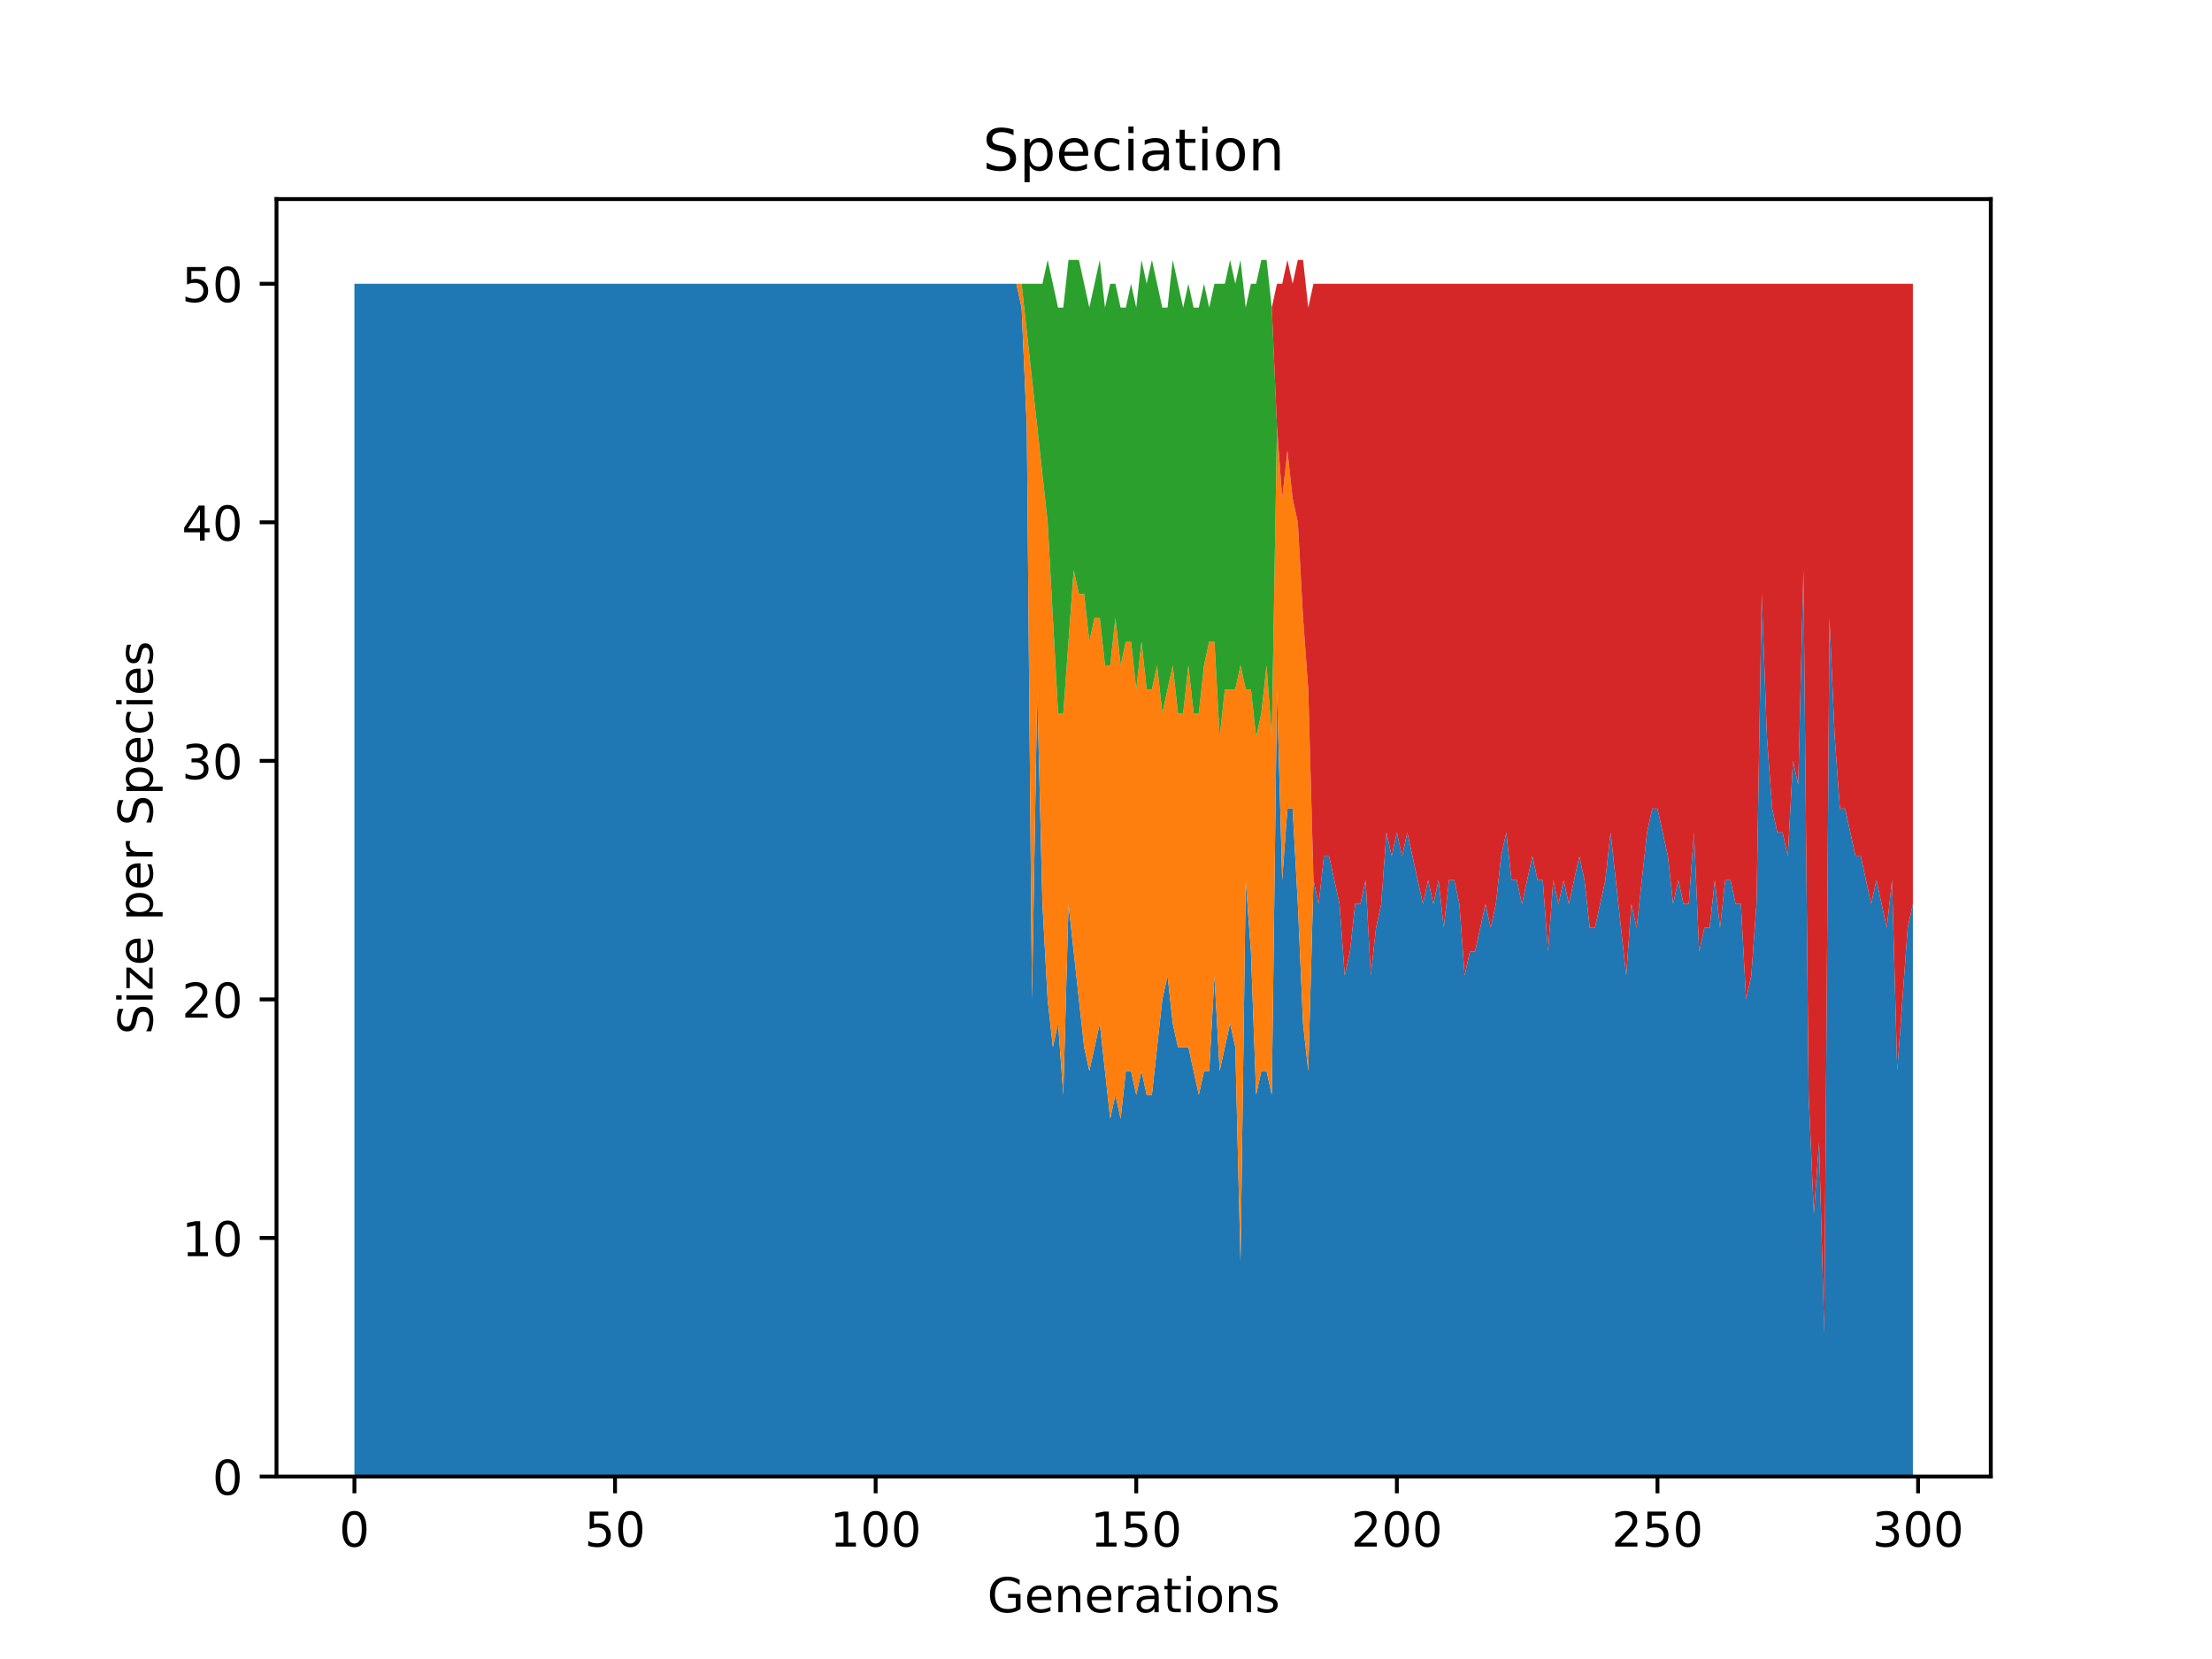 <?xml version="1.0" encoding="utf-8" standalone="no"?>
<!DOCTYPE svg PUBLIC "-//W3C//DTD SVG 1.1//EN"
  "http://www.w3.org/Graphics/SVG/1.1/DTD/svg11.dtd">
<!-- Created with matplotlib (https://matplotlib.org/) -->
<svg height="345.6pt" version="1.1" viewBox="0 0 460.8 345.6" width="460.8pt" xmlns="http://www.w3.org/2000/svg" xmlns:xlink="http://www.w3.org/1999/xlink">
 <defs>
  <style type="text/css">
*{stroke-linecap:butt;stroke-linejoin:round;}
  </style>
 </defs>
 <g id="figure_1">
  <g id="patch_1">
   <path d="M 0 345.6 
L 460.8 345.6 
L 460.8 0 
L 0 0 
z
" style="fill:#ffffff;"/>
  </g>
  <g id="axes_1">
   <g id="patch_2">
    <path d="M 57.6 307.584 
L 414.72 307.584 
L 414.72 41.472 
L 57.6 41.472 
z
" style="fill:#ffffff;"/>
   </g>
   <g id="PolyCollection_1">
    <path clip-path="url(#p06c1494932)" d="M 73.833 59.113 
L 73.833 307.584 
L 74.919 307.584 
L 76.004 307.584 
L 77.09 307.584 
L 78.176 307.584 
L 79.262 307.584 
L 80.348 307.584 
L 81.433 307.584 
L 82.519 307.584 
L 83.605 307.584 
L 84.691 307.584 
L 85.777 307.584 
L 86.862 307.584 
L 87.948 307.584 
L 89.034 307.584 
L 90.12 307.584 
L 91.206 307.584 
L 92.291 307.584 
L 93.377 307.584 
L 94.463 307.584 
L 95.549 307.584 
L 96.635 307.584 
L 97.72 307.584 
L 98.806 307.584 
L 99.892 307.584 
L 100.978 307.584 
L 102.064 307.584 
L 103.149 307.584 
L 104.235 307.584 
L 105.321 307.584 
L 106.407 307.584 
L 107.493 307.584 
L 108.578 307.584 
L 109.664 307.584 
L 110.75 307.584 
L 111.836 307.584 
L 112.922 307.584 
L 114.007 307.584 
L 115.093 307.584 
L 116.179 307.584 
L 117.265 307.584 
L 118.351 307.584 
L 119.436 307.584 
L 120.522 307.584 
L 121.608 307.584 
L 122.694 307.584 
L 123.78 307.584 
L 124.865 307.584 
L 125.951 307.584 
L 127.037 307.584 
L 128.123 307.584 
L 129.209 307.584 
L 130.294 307.584 
L 131.38 307.584 
L 132.466 307.584 
L 133.552 307.584 
L 134.638 307.584 
L 135.723 307.584 
L 136.809 307.584 
L 137.895 307.584 
L 138.981 307.584 
L 140.067 307.584 
L 141.152 307.584 
L 142.238 307.584 
L 143.324 307.584 
L 144.41 307.584 
L 145.496 307.584 
L 146.581 307.584 
L 147.667 307.584 
L 148.753 307.584 
L 149.839 307.584 
L 150.925 307.584 
L 152.01 307.584 
L 153.096 307.584 
L 154.182 307.584 
L 155.268 307.584 
L 156.354 307.584 
L 157.439 307.584 
L 158.525 307.584 
L 159.611 307.584 
L 160.697 307.584 
L 161.783 307.584 
L 162.868 307.584 
L 163.954 307.584 
L 165.04 307.584 
L 166.126 307.584 
L 167.212 307.584 
L 168.297 307.584 
L 169.383 307.584 
L 170.469 307.584 
L 171.555 307.584 
L 172.641 307.584 
L 173.726 307.584 
L 174.812 307.584 
L 175.898 307.584 
L 176.984 307.584 
L 178.07 307.584 
L 179.155 307.584 
L 180.241 307.584 
L 181.327 307.584 
L 182.413 307.584 
L 183.499 307.584 
L 184.584 307.584 
L 185.67 307.584 
L 186.756 307.584 
L 187.842 307.584 
L 188.928 307.584 
L 190.013 307.584 
L 191.099 307.584 
L 192.185 307.584 
L 193.271 307.584 
L 194.357 307.584 
L 195.442 307.584 
L 196.528 307.584 
L 197.614 307.584 
L 198.7 307.584 
L 199.786 307.584 
L 200.871 307.584 
L 201.957 307.584 
L 203.043 307.584 
L 204.129 307.584 
L 205.215 307.584 
L 206.3 307.584 
L 207.386 307.584 
L 208.472 307.584 
L 209.558 307.584 
L 210.644 307.584 
L 211.729 307.584 
L 212.815 307.584 
L 213.901 307.584 
L 214.987 307.584 
L 216.073 307.584 
L 217.158 307.584 
L 218.244 307.584 
L 219.33 307.584 
L 220.416 307.584 
L 221.502 307.584 
L 222.587 307.584 
L 223.673 307.584 
L 224.759 307.584 
L 225.845 307.584 
L 226.931 307.584 
L 228.016 307.584 
L 229.102 307.584 
L 230.188 307.584 
L 231.274 307.584 
L 232.36 307.584 
L 233.445 307.584 
L 234.531 307.584 
L 235.617 307.584 
L 236.703 307.584 
L 237.789 307.584 
L 238.875 307.584 
L 239.96 307.584 
L 241.046 307.584 
L 242.132 307.584 
L 243.218 307.584 
L 244.304 307.584 
L 245.389 307.584 
L 246.475 307.584 
L 247.561 307.584 
L 248.647 307.584 
L 249.733 307.584 
L 250.818 307.584 
L 251.904 307.584 
L 252.99 307.584 
L 254.076 307.584 
L 255.162 307.584 
L 256.247 307.584 
L 257.333 307.584 
L 258.419 307.584 
L 259.505 307.584 
L 260.591 307.584 
L 261.676 307.584 
L 262.762 307.584 
L 263.848 307.584 
L 264.934 307.584 
L 266.02 307.584 
L 267.105 307.584 
L 268.191 307.584 
L 269.277 307.584 
L 270.363 307.584 
L 271.449 307.584 
L 272.534 307.584 
L 273.62 307.584 
L 274.706 307.584 
L 275.792 307.584 
L 276.878 307.584 
L 277.963 307.584 
L 279.049 307.584 
L 280.135 307.584 
L 281.221 307.584 
L 282.307 307.584 
L 283.392 307.584 
L 284.478 307.584 
L 285.564 307.584 
L 286.65 307.584 
L 287.736 307.584 
L 288.821 307.584 
L 289.907 307.584 
L 290.993 307.584 
L 292.079 307.584 
L 293.165 307.584 
L 294.25 307.584 
L 295.336 307.584 
L 296.422 307.584 
L 297.508 307.584 
L 298.594 307.584 
L 299.679 307.584 
L 300.765 307.584 
L 301.851 307.584 
L 302.937 307.584 
L 304.023 307.584 
L 305.108 307.584 
L 306.194 307.584 
L 307.28 307.584 
L 308.366 307.584 
L 309.452 307.584 
L 310.537 307.584 
L 311.623 307.584 
L 312.709 307.584 
L 313.795 307.584 
L 314.881 307.584 
L 315.966 307.584 
L 317.052 307.584 
L 318.138 307.584 
L 319.224 307.584 
L 320.31 307.584 
L 321.395 307.584 
L 322.481 307.584 
L 323.567 307.584 
L 324.653 307.584 
L 325.739 307.584 
L 326.824 307.584 
L 327.91 307.584 
L 328.996 307.584 
L 330.082 307.584 
L 331.168 307.584 
L 332.253 307.584 
L 333.339 307.584 
L 334.425 307.584 
L 335.511 307.584 
L 336.597 307.584 
L 337.682 307.584 
L 338.768 307.584 
L 339.854 307.584 
L 340.94 307.584 
L 342.026 307.584 
L 343.111 307.584 
L 344.197 307.584 
L 345.283 307.584 
L 346.369 307.584 
L 347.455 307.584 
L 348.54 307.584 
L 349.626 307.584 
L 350.712 307.584 
L 351.798 307.584 
L 352.884 307.584 
L 353.969 307.584 
L 355.055 307.584 
L 356.141 307.584 
L 357.227 307.584 
L 358.313 307.584 
L 359.398 307.584 
L 360.484 307.584 
L 361.57 307.584 
L 362.656 307.584 
L 363.742 307.584 
L 364.827 307.584 
L 365.913 307.584 
L 366.999 307.584 
L 368.085 307.584 
L 369.171 307.584 
L 370.256 307.584 
L 371.342 307.584 
L 372.428 307.584 
L 373.514 307.584 
L 374.6 307.584 
L 375.685 307.584 
L 376.771 307.584 
L 377.857 307.584 
L 378.943 307.584 
L 380.029 307.584 
L 381.114 307.584 
L 382.2 307.584 
L 383.286 307.584 
L 384.372 307.584 
L 385.458 307.584 
L 386.543 307.584 
L 387.629 307.584 
L 388.715 307.584 
L 389.801 307.584 
L 390.887 307.584 
L 391.972 307.584 
L 393.058 307.584 
L 394.144 307.584 
L 395.23 307.584 
L 396.316 307.584 
L 397.401 307.584 
L 398.487 307.584 
L 398.487 188.318 
L 398.487 188.318 
L 397.401 193.288 
L 396.316 208.196 
L 395.23 223.104 
L 394.144 183.349 
L 393.058 193.288 
L 391.972 188.318 
L 390.887 183.349 
L 389.801 188.318 
L 388.715 183.349 
L 387.629 178.379 
L 386.543 178.379 
L 385.458 173.41 
L 384.372 168.44 
L 383.286 168.44 
L 382.2 153.532 
L 381.114 128.685 
L 380.029 277.768 
L 378.943 238.012 
L 377.857 252.92 
L 376.771 228.073 
L 375.685 118.746 
L 374.6 163.471 
L 373.514 158.502 
L 372.428 178.379 
L 371.342 173.41 
L 370.256 173.41 
L 369.171 168.44 
L 368.085 153.532 
L 366.999 123.716 
L 365.913 188.318 
L 364.827 203.226 
L 363.742 208.196 
L 362.656 188.318 
L 361.57 188.318 
L 360.484 183.349 
L 359.398 183.349 
L 358.313 193.288 
L 357.227 183.349 
L 356.141 193.288 
L 355.055 193.288 
L 353.969 198.257 
L 352.884 173.41 
L 351.798 188.318 
L 350.712 188.318 
L 349.626 183.349 
L 348.54 188.318 
L 347.455 178.379 
L 346.369 173.41 
L 345.283 168.44 
L 344.197 168.44 
L 343.111 173.41 
L 342.026 183.349 
L 340.94 193.288 
L 339.854 188.318 
L 338.768 203.226 
L 337.682 193.288 
L 336.597 183.349 
L 335.511 173.41 
L 334.425 183.349 
L 333.339 188.318 
L 332.253 193.288 
L 331.168 193.288 
L 330.082 183.349 
L 328.996 178.379 
L 327.91 183.349 
L 326.824 188.318 
L 325.739 183.349 
L 324.653 188.318 
L 323.567 183.349 
L 322.481 198.257 
L 321.395 183.349 
L 320.31 183.349 
L 319.224 178.379 
L 318.138 183.349 
L 317.052 188.318 
L 315.966 183.349 
L 314.881 183.349 
L 313.795 173.41 
L 312.709 178.379 
L 311.623 188.318 
L 310.537 193.288 
L 309.452 188.318 
L 308.366 193.288 
L 307.28 198.257 
L 306.194 198.257 
L 305.108 203.226 
L 304.023 188.318 
L 302.937 183.349 
L 301.851 183.349 
L 300.765 193.288 
L 299.679 183.349 
L 298.594 188.318 
L 297.508 183.349 
L 296.422 188.318 
L 295.336 183.349 
L 294.25 178.379 
L 293.165 173.41 
L 292.079 178.379 
L 290.993 173.41 
L 289.907 178.379 
L 288.821 173.41 
L 287.736 188.318 
L 286.65 193.288 
L 285.564 203.226 
L 284.478 183.349 
L 283.392 188.318 
L 282.307 188.318 
L 281.221 198.257 
L 280.135 203.226 
L 279.049 188.318 
L 277.963 183.349 
L 276.878 178.379 
L 275.792 178.379 
L 274.706 188.318 
L 273.62 183.349 
L 272.534 223.104 
L 271.449 213.165 
L 270.363 188.318 
L 269.277 168.44 
L 268.191 168.44 
L 267.105 183.349 
L 266.02 143.593 
L 264.934 228.073 
L 263.848 223.104 
L 262.762 223.104 
L 261.676 228.073 
L 260.591 198.257 
L 259.505 183.349 
L 258.419 262.859 
L 257.333 218.135 
L 256.247 213.165 
L 255.162 218.135 
L 254.076 223.104 
L 252.99 203.226 
L 251.904 223.104 
L 250.818 223.104 
L 249.733 228.073 
L 248.647 223.104 
L 247.561 218.135 
L 246.475 218.135 
L 245.389 218.135 
L 244.304 213.165 
L 243.218 203.226 
L 242.132 208.196 
L 241.046 218.135 
L 239.96 228.073 
L 238.875 228.073 
L 237.789 223.104 
L 236.703 228.073 
L 235.617 223.104 
L 234.531 223.104 
L 233.445 233.043 
L 232.36 228.073 
L 231.274 233.043 
L 230.188 223.104 
L 229.102 213.165 
L 228.016 218.135 
L 226.931 223.104 
L 225.845 218.135 
L 224.759 208.196 
L 223.673 198.257 
L 222.587 188.318 
L 221.502 228.073 
L 220.416 213.165 
L 219.33 218.135 
L 218.244 208.196 
L 217.158 188.318 
L 216.073 143.593 
L 214.987 208.196 
L 213.901 88.93 
L 212.815 64.083 
L 211.729 59.113 
L 210.644 59.113 
L 209.558 59.113 
L 208.472 59.113 
L 207.386 59.113 
L 206.3 59.113 
L 205.215 59.113 
L 204.129 59.113 
L 203.043 59.113 
L 201.957 59.113 
L 200.871 59.113 
L 199.786 59.113 
L 198.7 59.113 
L 197.614 59.113 
L 196.528 59.113 
L 195.442 59.113 
L 194.357 59.113 
L 193.271 59.113 
L 192.185 59.113 
L 191.099 59.113 
L 190.013 59.113 
L 188.928 59.113 
L 187.842 59.113 
L 186.756 59.113 
L 185.67 59.113 
L 184.584 59.113 
L 183.499 59.113 
L 182.413 59.113 
L 181.327 59.113 
L 180.241 59.113 
L 179.155 59.113 
L 178.07 59.113 
L 176.984 59.113 
L 175.898 59.113 
L 174.812 59.113 
L 173.726 59.113 
L 172.641 59.113 
L 171.555 59.113 
L 170.469 59.113 
L 169.383 59.113 
L 168.297 59.113 
L 167.212 59.113 
L 166.126 59.113 
L 165.04 59.113 
L 163.954 59.113 
L 162.868 59.113 
L 161.783 59.113 
L 160.697 59.113 
L 159.611 59.113 
L 158.525 59.113 
L 157.439 59.113 
L 156.354 59.113 
L 155.268 59.113 
L 154.182 59.113 
L 153.096 59.113 
L 152.01 59.113 
L 150.925 59.113 
L 149.839 59.113 
L 148.753 59.113 
L 147.667 59.113 
L 146.581 59.113 
L 145.496 59.113 
L 144.41 59.113 
L 143.324 59.113 
L 142.238 59.113 
L 141.152 59.113 
L 140.067 59.113 
L 138.981 59.113 
L 137.895 59.113 
L 136.809 59.113 
L 135.723 59.113 
L 134.638 59.113 
L 133.552 59.113 
L 132.466 59.113 
L 131.38 59.113 
L 130.294 59.113 
L 129.209 59.113 
L 128.123 59.113 
L 127.037 59.113 
L 125.951 59.113 
L 124.865 59.113 
L 123.78 59.113 
L 122.694 59.113 
L 121.608 59.113 
L 120.522 59.113 
L 119.436 59.113 
L 118.351 59.113 
L 117.265 59.113 
L 116.179 59.113 
L 115.093 59.113 
L 114.007 59.113 
L 112.922 59.113 
L 111.836 59.113 
L 110.75 59.113 
L 109.664 59.113 
L 108.578 59.113 
L 107.493 59.113 
L 106.407 59.113 
L 105.321 59.113 
L 104.235 59.113 
L 103.149 59.113 
L 102.064 59.113 
L 100.978 59.113 
L 99.892 59.113 
L 98.806 59.113 
L 97.72 59.113 
L 96.635 59.113 
L 95.549 59.113 
L 94.463 59.113 
L 93.377 59.113 
L 92.291 59.113 
L 91.206 59.113 
L 90.12 59.113 
L 89.034 59.113 
L 87.948 59.113 
L 86.862 59.113 
L 85.777 59.113 
L 84.691 59.113 
L 83.605 59.113 
L 82.519 59.113 
L 81.433 59.113 
L 80.348 59.113 
L 79.262 59.113 
L 78.176 59.113 
L 77.09 59.113 
L 76.004 59.113 
L 74.919 59.113 
L 73.833 59.113 
z
" style="fill:#1f77b4;"/>
   </g>
   <g id="PolyCollection_2">
    <path clip-path="url(#p06c1494932)" d="M 73.833 59.113 
L 73.833 59.113 
L 74.919 59.113 
L 76.004 59.113 
L 77.09 59.113 
L 78.176 59.113 
L 79.262 59.113 
L 80.348 59.113 
L 81.433 59.113 
L 82.519 59.113 
L 83.605 59.113 
L 84.691 59.113 
L 85.777 59.113 
L 86.862 59.113 
L 87.948 59.113 
L 89.034 59.113 
L 90.12 59.113 
L 91.206 59.113 
L 92.291 59.113 
L 93.377 59.113 
L 94.463 59.113 
L 95.549 59.113 
L 96.635 59.113 
L 97.72 59.113 
L 98.806 59.113 
L 99.892 59.113 
L 100.978 59.113 
L 102.064 59.113 
L 103.149 59.113 
L 104.235 59.113 
L 105.321 59.113 
L 106.407 59.113 
L 107.493 59.113 
L 108.578 59.113 
L 109.664 59.113 
L 110.75 59.113 
L 111.836 59.113 
L 112.922 59.113 
L 114.007 59.113 
L 115.093 59.113 
L 116.179 59.113 
L 117.265 59.113 
L 118.351 59.113 
L 119.436 59.113 
L 120.522 59.113 
L 121.608 59.113 
L 122.694 59.113 
L 123.78 59.113 
L 124.865 59.113 
L 125.951 59.113 
L 127.037 59.113 
L 128.123 59.113 
L 129.209 59.113 
L 130.294 59.113 
L 131.38 59.113 
L 132.466 59.113 
L 133.552 59.113 
L 134.638 59.113 
L 135.723 59.113 
L 136.809 59.113 
L 137.895 59.113 
L 138.981 59.113 
L 140.067 59.113 
L 141.152 59.113 
L 142.238 59.113 
L 143.324 59.113 
L 144.41 59.113 
L 145.496 59.113 
L 146.581 59.113 
L 147.667 59.113 
L 148.753 59.113 
L 149.839 59.113 
L 150.925 59.113 
L 152.01 59.113 
L 153.096 59.113 
L 154.182 59.113 
L 155.268 59.113 
L 156.354 59.113 
L 157.439 59.113 
L 158.525 59.113 
L 159.611 59.113 
L 160.697 59.113 
L 161.783 59.113 
L 162.868 59.113 
L 163.954 59.113 
L 165.04 59.113 
L 166.126 59.113 
L 167.212 59.113 
L 168.297 59.113 
L 169.383 59.113 
L 170.469 59.113 
L 171.555 59.113 
L 172.641 59.113 
L 173.726 59.113 
L 174.812 59.113 
L 175.898 59.113 
L 176.984 59.113 
L 178.07 59.113 
L 179.155 59.113 
L 180.241 59.113 
L 181.327 59.113 
L 182.413 59.113 
L 183.499 59.113 
L 184.584 59.113 
L 185.67 59.113 
L 186.756 59.113 
L 187.842 59.113 
L 188.928 59.113 
L 190.013 59.113 
L 191.099 59.113 
L 192.185 59.113 
L 193.271 59.113 
L 194.357 59.113 
L 195.442 59.113 
L 196.528 59.113 
L 197.614 59.113 
L 198.7 59.113 
L 199.786 59.113 
L 200.871 59.113 
L 201.957 59.113 
L 203.043 59.113 
L 204.129 59.113 
L 205.215 59.113 
L 206.3 59.113 
L 207.386 59.113 
L 208.472 59.113 
L 209.558 59.113 
L 210.644 59.113 
L 211.729 59.113 
L 212.815 64.083 
L 213.901 88.93 
L 214.987 208.196 
L 216.073 143.593 
L 217.158 188.318 
L 218.244 208.196 
L 219.33 218.135 
L 220.416 213.165 
L 221.502 228.073 
L 222.587 188.318 
L 223.673 198.257 
L 224.759 208.196 
L 225.845 218.135 
L 226.931 223.104 
L 228.016 218.135 
L 229.102 213.165 
L 230.188 223.104 
L 231.274 233.043 
L 232.36 228.073 
L 233.445 233.043 
L 234.531 223.104 
L 235.617 223.104 
L 236.703 228.073 
L 237.789 223.104 
L 238.875 228.073 
L 239.96 228.073 
L 241.046 218.135 
L 242.132 208.196 
L 243.218 203.226 
L 244.304 213.165 
L 245.389 218.135 
L 246.475 218.135 
L 247.561 218.135 
L 248.647 223.104 
L 249.733 228.073 
L 250.818 223.104 
L 251.904 223.104 
L 252.99 203.226 
L 254.076 223.104 
L 255.162 218.135 
L 256.247 213.165 
L 257.333 218.135 
L 258.419 262.859 
L 259.505 183.349 
L 260.591 198.257 
L 261.676 228.073 
L 262.762 223.104 
L 263.848 223.104 
L 264.934 228.073 
L 266.02 143.593 
L 267.105 183.349 
L 268.191 168.44 
L 269.277 168.44 
L 270.363 188.318 
L 271.449 213.165 
L 272.534 223.104 
L 273.62 183.349 
L 274.706 188.318 
L 275.792 178.379 
L 276.878 178.379 
L 277.963 183.349 
L 279.049 188.318 
L 280.135 203.226 
L 281.221 198.257 
L 282.307 188.318 
L 283.392 188.318 
L 284.478 183.349 
L 285.564 203.226 
L 286.65 193.288 
L 287.736 188.318 
L 288.821 173.41 
L 289.907 178.379 
L 290.993 173.41 
L 292.079 178.379 
L 293.165 173.41 
L 294.25 178.379 
L 295.336 183.349 
L 296.422 188.318 
L 297.508 183.349 
L 298.594 188.318 
L 299.679 183.349 
L 300.765 193.288 
L 301.851 183.349 
L 302.937 183.349 
L 304.023 188.318 
L 305.108 203.226 
L 306.194 198.257 
L 307.28 198.257 
L 308.366 193.288 
L 309.452 188.318 
L 310.537 193.288 
L 311.623 188.318 
L 312.709 178.379 
L 313.795 173.41 
L 314.881 183.349 
L 315.966 183.349 
L 317.052 188.318 
L 318.138 183.349 
L 319.224 178.379 
L 320.31 183.349 
L 321.395 183.349 
L 322.481 198.257 
L 323.567 183.349 
L 324.653 188.318 
L 325.739 183.349 
L 326.824 188.318 
L 327.91 183.349 
L 328.996 178.379 
L 330.082 183.349 
L 331.168 193.288 
L 332.253 193.288 
L 333.339 188.318 
L 334.425 183.349 
L 335.511 173.41 
L 336.597 183.349 
L 337.682 193.288 
L 338.768 203.226 
L 339.854 188.318 
L 340.94 193.288 
L 342.026 183.349 
L 343.111 173.41 
L 344.197 168.44 
L 345.283 168.44 
L 346.369 173.41 
L 347.455 178.379 
L 348.54 188.318 
L 349.626 183.349 
L 350.712 188.318 
L 351.798 188.318 
L 352.884 173.41 
L 353.969 198.257 
L 355.055 193.288 
L 356.141 193.288 
L 357.227 183.349 
L 358.313 193.288 
L 359.398 183.349 
L 360.484 183.349 
L 361.57 188.318 
L 362.656 188.318 
L 363.742 208.196 
L 364.827 203.226 
L 365.913 188.318 
L 366.999 123.716 
L 368.085 153.532 
L 369.171 168.44 
L 370.256 173.41 
L 371.342 173.41 
L 372.428 178.379 
L 373.514 158.502 
L 374.6 163.471 
L 375.685 118.746 
L 376.771 228.073 
L 377.857 252.92 
L 378.943 238.012 
L 380.029 277.768 
L 381.114 128.685 
L 382.2 153.532 
L 383.286 168.44 
L 384.372 168.44 
L 385.458 173.41 
L 386.543 178.379 
L 387.629 178.379 
L 388.715 183.349 
L 389.801 188.318 
L 390.887 183.349 
L 391.972 188.318 
L 393.058 193.288 
L 394.144 183.349 
L 395.23 223.104 
L 396.316 208.196 
L 397.401 193.288 
L 398.487 188.318 
L 398.487 188.318 
L 398.487 188.318 
L 397.401 193.288 
L 396.316 208.196 
L 395.23 223.104 
L 394.144 183.349 
L 393.058 193.288 
L 391.972 188.318 
L 390.887 183.349 
L 389.801 188.318 
L 388.715 183.349 
L 387.629 178.379 
L 386.543 178.379 
L 385.458 173.41 
L 384.372 168.44 
L 383.286 168.44 
L 382.2 153.532 
L 381.114 128.685 
L 380.029 277.768 
L 378.943 238.012 
L 377.857 252.92 
L 376.771 228.073 
L 375.685 118.746 
L 374.6 163.471 
L 373.514 158.502 
L 372.428 178.379 
L 371.342 173.41 
L 370.256 173.41 
L 369.171 168.44 
L 368.085 153.532 
L 366.999 123.716 
L 365.913 188.318 
L 364.827 203.226 
L 363.742 208.196 
L 362.656 188.318 
L 361.57 188.318 
L 360.484 183.349 
L 359.398 183.349 
L 358.313 193.288 
L 357.227 183.349 
L 356.141 193.288 
L 355.055 193.288 
L 353.969 198.257 
L 352.884 173.41 
L 351.798 188.318 
L 350.712 188.318 
L 349.626 183.349 
L 348.54 188.318 
L 347.455 178.379 
L 346.369 173.41 
L 345.283 168.44 
L 344.197 168.44 
L 343.111 173.41 
L 342.026 183.349 
L 340.94 193.288 
L 339.854 188.318 
L 338.768 203.226 
L 337.682 193.288 
L 336.597 183.349 
L 335.511 173.41 
L 334.425 183.349 
L 333.339 188.318 
L 332.253 193.288 
L 331.168 193.288 
L 330.082 183.349 
L 328.996 178.379 
L 327.91 183.349 
L 326.824 188.318 
L 325.739 183.349 
L 324.653 188.318 
L 323.567 183.349 
L 322.481 198.257 
L 321.395 183.349 
L 320.31 183.349 
L 319.224 178.379 
L 318.138 183.349 
L 317.052 188.318 
L 315.966 183.349 
L 314.881 183.349 
L 313.795 173.41 
L 312.709 178.379 
L 311.623 188.318 
L 310.537 193.288 
L 309.452 188.318 
L 308.366 193.288 
L 307.28 198.257 
L 306.194 198.257 
L 305.108 203.226 
L 304.023 188.318 
L 302.937 183.349 
L 301.851 183.349 
L 300.765 193.288 
L 299.679 183.349 
L 298.594 188.318 
L 297.508 183.349 
L 296.422 188.318 
L 295.336 183.349 
L 294.25 178.379 
L 293.165 173.41 
L 292.079 178.379 
L 290.993 173.41 
L 289.907 178.379 
L 288.821 173.41 
L 287.736 188.318 
L 286.65 193.288 
L 285.564 203.226 
L 284.478 183.349 
L 283.392 188.318 
L 282.307 188.318 
L 281.221 198.257 
L 280.135 203.226 
L 279.049 188.318 
L 277.963 183.349 
L 276.878 178.379 
L 275.792 178.379 
L 274.706 188.318 
L 273.62 183.349 
L 272.534 143.593 
L 271.449 128.685 
L 270.363 108.808 
L 269.277 103.838 
L 268.191 93.899 
L 267.105 103.838 
L 266.02 88.93 
L 264.934 153.532 
L 263.848 138.624 
L 262.762 148.563 
L 261.676 153.532 
L 260.591 143.593 
L 259.505 143.593 
L 258.419 138.624 
L 257.333 143.593 
L 256.247 143.593 
L 255.162 143.593 
L 254.076 153.532 
L 252.99 133.655 
L 251.904 133.655 
L 250.818 138.624 
L 249.733 148.563 
L 248.647 148.563 
L 247.561 138.624 
L 246.475 148.563 
L 245.389 148.563 
L 244.304 138.624 
L 243.218 143.593 
L 242.132 148.563 
L 241.046 138.624 
L 239.96 143.593 
L 238.875 143.593 
L 237.789 133.655 
L 236.703 143.593 
L 235.617 133.655 
L 234.531 133.655 
L 233.445 138.624 
L 232.36 128.685 
L 231.274 138.624 
L 230.188 138.624 
L 229.102 128.685 
L 228.016 128.685 
L 226.931 133.655 
L 225.845 123.716 
L 224.759 123.716 
L 223.673 118.746 
L 222.587 133.655 
L 221.502 148.563 
L 220.416 148.563 
L 219.33 128.685 
L 218.244 108.808 
L 217.158 98.869 
L 216.073 88.93 
L 214.987 78.991 
L 213.901 69.052 
L 212.815 59.113 
L 211.729 59.113 
L 210.644 59.113 
L 209.558 59.113 
L 208.472 59.113 
L 207.386 59.113 
L 206.3 59.113 
L 205.215 59.113 
L 204.129 59.113 
L 203.043 59.113 
L 201.957 59.113 
L 200.871 59.113 
L 199.786 59.113 
L 198.7 59.113 
L 197.614 59.113 
L 196.528 59.113 
L 195.442 59.113 
L 194.357 59.113 
L 193.271 59.113 
L 192.185 59.113 
L 191.099 59.113 
L 190.013 59.113 
L 188.928 59.113 
L 187.842 59.113 
L 186.756 59.113 
L 185.67 59.113 
L 184.584 59.113 
L 183.499 59.113 
L 182.413 59.113 
L 181.327 59.113 
L 180.241 59.113 
L 179.155 59.113 
L 178.07 59.113 
L 176.984 59.113 
L 175.898 59.113 
L 174.812 59.113 
L 173.726 59.113 
L 172.641 59.113 
L 171.555 59.113 
L 170.469 59.113 
L 169.383 59.113 
L 168.297 59.113 
L 167.212 59.113 
L 166.126 59.113 
L 165.04 59.113 
L 163.954 59.113 
L 162.868 59.113 
L 161.783 59.113 
L 160.697 59.113 
L 159.611 59.113 
L 158.525 59.113 
L 157.439 59.113 
L 156.354 59.113 
L 155.268 59.113 
L 154.182 59.113 
L 153.096 59.113 
L 152.01 59.113 
L 150.925 59.113 
L 149.839 59.113 
L 148.753 59.113 
L 147.667 59.113 
L 146.581 59.113 
L 145.496 59.113 
L 144.41 59.113 
L 143.324 59.113 
L 142.238 59.113 
L 141.152 59.113 
L 140.067 59.113 
L 138.981 59.113 
L 137.895 59.113 
L 136.809 59.113 
L 135.723 59.113 
L 134.638 59.113 
L 133.552 59.113 
L 132.466 59.113 
L 131.38 59.113 
L 130.294 59.113 
L 129.209 59.113 
L 128.123 59.113 
L 127.037 59.113 
L 125.951 59.113 
L 124.865 59.113 
L 123.78 59.113 
L 122.694 59.113 
L 121.608 59.113 
L 120.522 59.113 
L 119.436 59.113 
L 118.351 59.113 
L 117.265 59.113 
L 116.179 59.113 
L 115.093 59.113 
L 114.007 59.113 
L 112.922 59.113 
L 111.836 59.113 
L 110.75 59.113 
L 109.664 59.113 
L 108.578 59.113 
L 107.493 59.113 
L 106.407 59.113 
L 105.321 59.113 
L 104.235 59.113 
L 103.149 59.113 
L 102.064 59.113 
L 100.978 59.113 
L 99.892 59.113 
L 98.806 59.113 
L 97.72 59.113 
L 96.635 59.113 
L 95.549 59.113 
L 94.463 59.113 
L 93.377 59.113 
L 92.291 59.113 
L 91.206 59.113 
L 90.12 59.113 
L 89.034 59.113 
L 87.948 59.113 
L 86.862 59.113 
L 85.777 59.113 
L 84.691 59.113 
L 83.605 59.113 
L 82.519 59.113 
L 81.433 59.113 
L 80.348 59.113 
L 79.262 59.113 
L 78.176 59.113 
L 77.09 59.113 
L 76.004 59.113 
L 74.919 59.113 
L 73.833 59.113 
z
" style="fill:#ff7f0e;"/>
   </g>
   <g id="PolyCollection_3">
    <path clip-path="url(#p06c1494932)" d="M 73.833 59.113 
L 73.833 59.113 
L 74.919 59.113 
L 76.004 59.113 
L 77.09 59.113 
L 78.176 59.113 
L 79.262 59.113 
L 80.348 59.113 
L 81.433 59.113 
L 82.519 59.113 
L 83.605 59.113 
L 84.691 59.113 
L 85.777 59.113 
L 86.862 59.113 
L 87.948 59.113 
L 89.034 59.113 
L 90.12 59.113 
L 91.206 59.113 
L 92.291 59.113 
L 93.377 59.113 
L 94.463 59.113 
L 95.549 59.113 
L 96.635 59.113 
L 97.72 59.113 
L 98.806 59.113 
L 99.892 59.113 
L 100.978 59.113 
L 102.064 59.113 
L 103.149 59.113 
L 104.235 59.113 
L 105.321 59.113 
L 106.407 59.113 
L 107.493 59.113 
L 108.578 59.113 
L 109.664 59.113 
L 110.75 59.113 
L 111.836 59.113 
L 112.922 59.113 
L 114.007 59.113 
L 115.093 59.113 
L 116.179 59.113 
L 117.265 59.113 
L 118.351 59.113 
L 119.436 59.113 
L 120.522 59.113 
L 121.608 59.113 
L 122.694 59.113 
L 123.78 59.113 
L 124.865 59.113 
L 125.951 59.113 
L 127.037 59.113 
L 128.123 59.113 
L 129.209 59.113 
L 130.294 59.113 
L 131.38 59.113 
L 132.466 59.113 
L 133.552 59.113 
L 134.638 59.113 
L 135.723 59.113 
L 136.809 59.113 
L 137.895 59.113 
L 138.981 59.113 
L 140.067 59.113 
L 141.152 59.113 
L 142.238 59.113 
L 143.324 59.113 
L 144.41 59.113 
L 145.496 59.113 
L 146.581 59.113 
L 147.667 59.113 
L 148.753 59.113 
L 149.839 59.113 
L 150.925 59.113 
L 152.01 59.113 
L 153.096 59.113 
L 154.182 59.113 
L 155.268 59.113 
L 156.354 59.113 
L 157.439 59.113 
L 158.525 59.113 
L 159.611 59.113 
L 160.697 59.113 
L 161.783 59.113 
L 162.868 59.113 
L 163.954 59.113 
L 165.04 59.113 
L 166.126 59.113 
L 167.212 59.113 
L 168.297 59.113 
L 169.383 59.113 
L 170.469 59.113 
L 171.555 59.113 
L 172.641 59.113 
L 173.726 59.113 
L 174.812 59.113 
L 175.898 59.113 
L 176.984 59.113 
L 178.07 59.113 
L 179.155 59.113 
L 180.241 59.113 
L 181.327 59.113 
L 182.413 59.113 
L 183.499 59.113 
L 184.584 59.113 
L 185.67 59.113 
L 186.756 59.113 
L 187.842 59.113 
L 188.928 59.113 
L 190.013 59.113 
L 191.099 59.113 
L 192.185 59.113 
L 193.271 59.113 
L 194.357 59.113 
L 195.442 59.113 
L 196.528 59.113 
L 197.614 59.113 
L 198.7 59.113 
L 199.786 59.113 
L 200.871 59.113 
L 201.957 59.113 
L 203.043 59.113 
L 204.129 59.113 
L 205.215 59.113 
L 206.3 59.113 
L 207.386 59.113 
L 208.472 59.113 
L 209.558 59.113 
L 210.644 59.113 
L 211.729 59.113 
L 212.815 59.113 
L 213.901 69.052 
L 214.987 78.991 
L 216.073 88.93 
L 217.158 98.869 
L 218.244 108.808 
L 219.33 128.685 
L 220.416 148.563 
L 221.502 148.563 
L 222.587 133.655 
L 223.673 118.746 
L 224.759 123.716 
L 225.845 123.716 
L 226.931 133.655 
L 228.016 128.685 
L 229.102 128.685 
L 230.188 138.624 
L 231.274 138.624 
L 232.36 128.685 
L 233.445 138.624 
L 234.531 133.655 
L 235.617 133.655 
L 236.703 143.593 
L 237.789 133.655 
L 238.875 143.593 
L 239.96 143.593 
L 241.046 138.624 
L 242.132 148.563 
L 243.218 143.593 
L 244.304 138.624 
L 245.389 148.563 
L 246.475 148.563 
L 247.561 138.624 
L 248.647 148.563 
L 249.733 148.563 
L 250.818 138.624 
L 251.904 133.655 
L 252.99 133.655 
L 254.076 153.532 
L 255.162 143.593 
L 256.247 143.593 
L 257.333 143.593 
L 258.419 138.624 
L 259.505 143.593 
L 260.591 143.593 
L 261.676 153.532 
L 262.762 148.563 
L 263.848 138.624 
L 264.934 153.532 
L 266.02 88.93 
L 267.105 103.838 
L 268.191 93.899 
L 269.277 103.838 
L 270.363 108.808 
L 271.449 128.685 
L 272.534 143.593 
L 273.62 183.349 
L 274.706 188.318 
L 275.792 178.379 
L 276.878 178.379 
L 277.963 183.349 
L 279.049 188.318 
L 280.135 203.226 
L 281.221 198.257 
L 282.307 188.318 
L 283.392 188.318 
L 284.478 183.349 
L 285.564 203.226 
L 286.65 193.288 
L 287.736 188.318 
L 288.821 173.41 
L 289.907 178.379 
L 290.993 173.41 
L 292.079 178.379 
L 293.165 173.41 
L 294.25 178.379 
L 295.336 183.349 
L 296.422 188.318 
L 297.508 183.349 
L 298.594 188.318 
L 299.679 183.349 
L 300.765 193.288 
L 301.851 183.349 
L 302.937 183.349 
L 304.023 188.318 
L 305.108 203.226 
L 306.194 198.257 
L 307.28 198.257 
L 308.366 193.288 
L 309.452 188.318 
L 310.537 193.288 
L 311.623 188.318 
L 312.709 178.379 
L 313.795 173.41 
L 314.881 183.349 
L 315.966 183.349 
L 317.052 188.318 
L 318.138 183.349 
L 319.224 178.379 
L 320.31 183.349 
L 321.395 183.349 
L 322.481 198.257 
L 323.567 183.349 
L 324.653 188.318 
L 325.739 183.349 
L 326.824 188.318 
L 327.91 183.349 
L 328.996 178.379 
L 330.082 183.349 
L 331.168 193.288 
L 332.253 193.288 
L 333.339 188.318 
L 334.425 183.349 
L 335.511 173.41 
L 336.597 183.349 
L 337.682 193.288 
L 338.768 203.226 
L 339.854 188.318 
L 340.94 193.288 
L 342.026 183.349 
L 343.111 173.41 
L 344.197 168.44 
L 345.283 168.44 
L 346.369 173.41 
L 347.455 178.379 
L 348.54 188.318 
L 349.626 183.349 
L 350.712 188.318 
L 351.798 188.318 
L 352.884 173.41 
L 353.969 198.257 
L 355.055 193.288 
L 356.141 193.288 
L 357.227 183.349 
L 358.313 193.288 
L 359.398 183.349 
L 360.484 183.349 
L 361.57 188.318 
L 362.656 188.318 
L 363.742 208.196 
L 364.827 203.226 
L 365.913 188.318 
L 366.999 123.716 
L 368.085 153.532 
L 369.171 168.44 
L 370.256 173.41 
L 371.342 173.41 
L 372.428 178.379 
L 373.514 158.502 
L 374.6 163.471 
L 375.685 118.746 
L 376.771 228.073 
L 377.857 252.92 
L 378.943 238.012 
L 380.029 277.768 
L 381.114 128.685 
L 382.2 153.532 
L 383.286 168.44 
L 384.372 168.44 
L 385.458 173.41 
L 386.543 178.379 
L 387.629 178.379 
L 388.715 183.349 
L 389.801 188.318 
L 390.887 183.349 
L 391.972 188.318 
L 393.058 193.288 
L 394.144 183.349 
L 395.23 223.104 
L 396.316 208.196 
L 397.401 193.288 
L 398.487 188.318 
L 398.487 188.318 
L 398.487 188.318 
L 397.401 193.288 
L 396.316 208.196 
L 395.23 223.104 
L 394.144 183.349 
L 393.058 193.288 
L 391.972 188.318 
L 390.887 183.349 
L 389.801 188.318 
L 388.715 183.349 
L 387.629 178.379 
L 386.543 178.379 
L 385.458 173.41 
L 384.372 168.44 
L 383.286 168.44 
L 382.2 153.532 
L 381.114 128.685 
L 380.029 277.768 
L 378.943 238.012 
L 377.857 252.92 
L 376.771 228.073 
L 375.685 118.746 
L 374.6 163.471 
L 373.514 158.502 
L 372.428 178.379 
L 371.342 173.41 
L 370.256 173.41 
L 369.171 168.44 
L 368.085 153.532 
L 366.999 123.716 
L 365.913 188.318 
L 364.827 203.226 
L 363.742 208.196 
L 362.656 188.318 
L 361.57 188.318 
L 360.484 183.349 
L 359.398 183.349 
L 358.313 193.288 
L 357.227 183.349 
L 356.141 193.288 
L 355.055 193.288 
L 353.969 198.257 
L 352.884 173.41 
L 351.798 188.318 
L 350.712 188.318 
L 349.626 183.349 
L 348.54 188.318 
L 347.455 178.379 
L 346.369 173.41 
L 345.283 168.44 
L 344.197 168.44 
L 343.111 173.41 
L 342.026 183.349 
L 340.94 193.288 
L 339.854 188.318 
L 338.768 203.226 
L 337.682 193.288 
L 336.597 183.349 
L 335.511 173.41 
L 334.425 183.349 
L 333.339 188.318 
L 332.253 193.288 
L 331.168 193.288 
L 330.082 183.349 
L 328.996 178.379 
L 327.91 183.349 
L 326.824 188.318 
L 325.739 183.349 
L 324.653 188.318 
L 323.567 183.349 
L 322.481 198.257 
L 321.395 183.349 
L 320.31 183.349 
L 319.224 178.379 
L 318.138 183.349 
L 317.052 188.318 
L 315.966 183.349 
L 314.881 183.349 
L 313.795 173.41 
L 312.709 178.379 
L 311.623 188.318 
L 310.537 193.288 
L 309.452 188.318 
L 308.366 193.288 
L 307.28 198.257 
L 306.194 198.257 
L 305.108 203.226 
L 304.023 188.318 
L 302.937 183.349 
L 301.851 183.349 
L 300.765 193.288 
L 299.679 183.349 
L 298.594 188.318 
L 297.508 183.349 
L 296.422 188.318 
L 295.336 183.349 
L 294.25 178.379 
L 293.165 173.41 
L 292.079 178.379 
L 290.993 173.41 
L 289.907 178.379 
L 288.821 173.41 
L 287.736 188.318 
L 286.65 193.288 
L 285.564 203.226 
L 284.478 183.349 
L 283.392 188.318 
L 282.307 188.318 
L 281.221 198.257 
L 280.135 203.226 
L 279.049 188.318 
L 277.963 183.349 
L 276.878 178.379 
L 275.792 178.379 
L 274.706 188.318 
L 273.62 183.349 
L 272.534 143.593 
L 271.449 128.685 
L 270.363 108.808 
L 269.277 103.838 
L 268.191 93.899 
L 267.105 103.838 
L 266.02 88.93 
L 264.934 64.083 
L 263.848 54.144 
L 262.762 54.144 
L 261.676 59.113 
L 260.591 59.113 
L 259.505 64.083 
L 258.419 54.144 
L 257.333 59.113 
L 256.247 54.144 
L 255.162 59.113 
L 254.076 59.113 
L 252.99 59.113 
L 251.904 64.083 
L 250.818 59.113 
L 249.733 64.083 
L 248.647 64.083 
L 247.561 59.113 
L 246.475 64.083 
L 245.389 59.113 
L 244.304 54.144 
L 243.218 64.083 
L 242.132 64.083 
L 241.046 59.113 
L 239.96 54.144 
L 238.875 59.113 
L 237.789 54.144 
L 236.703 64.083 
L 235.617 59.113 
L 234.531 64.083 
L 233.445 64.083 
L 232.36 59.113 
L 231.274 59.113 
L 230.188 64.083 
L 229.102 54.144 
L 228.016 59.113 
L 226.931 64.083 
L 225.845 59.113 
L 224.759 54.144 
L 223.673 54.144 
L 222.587 54.144 
L 221.502 64.083 
L 220.416 64.083 
L 219.33 59.113 
L 218.244 54.144 
L 217.158 59.113 
L 216.073 59.113 
L 214.987 59.113 
L 213.901 59.113 
L 212.815 59.113 
L 211.729 59.113 
L 210.644 59.113 
L 209.558 59.113 
L 208.472 59.113 
L 207.386 59.113 
L 206.3 59.113 
L 205.215 59.113 
L 204.129 59.113 
L 203.043 59.113 
L 201.957 59.113 
L 200.871 59.113 
L 199.786 59.113 
L 198.7 59.113 
L 197.614 59.113 
L 196.528 59.113 
L 195.442 59.113 
L 194.357 59.113 
L 193.271 59.113 
L 192.185 59.113 
L 191.099 59.113 
L 190.013 59.113 
L 188.928 59.113 
L 187.842 59.113 
L 186.756 59.113 
L 185.67 59.113 
L 184.584 59.113 
L 183.499 59.113 
L 182.413 59.113 
L 181.327 59.113 
L 180.241 59.113 
L 179.155 59.113 
L 178.07 59.113 
L 176.984 59.113 
L 175.898 59.113 
L 174.812 59.113 
L 173.726 59.113 
L 172.641 59.113 
L 171.555 59.113 
L 170.469 59.113 
L 169.383 59.113 
L 168.297 59.113 
L 167.212 59.113 
L 166.126 59.113 
L 165.04 59.113 
L 163.954 59.113 
L 162.868 59.113 
L 161.783 59.113 
L 160.697 59.113 
L 159.611 59.113 
L 158.525 59.113 
L 157.439 59.113 
L 156.354 59.113 
L 155.268 59.113 
L 154.182 59.113 
L 153.096 59.113 
L 152.01 59.113 
L 150.925 59.113 
L 149.839 59.113 
L 148.753 59.113 
L 147.667 59.113 
L 146.581 59.113 
L 145.496 59.113 
L 144.41 59.113 
L 143.324 59.113 
L 142.238 59.113 
L 141.152 59.113 
L 140.067 59.113 
L 138.981 59.113 
L 137.895 59.113 
L 136.809 59.113 
L 135.723 59.113 
L 134.638 59.113 
L 133.552 59.113 
L 132.466 59.113 
L 131.38 59.113 
L 130.294 59.113 
L 129.209 59.113 
L 128.123 59.113 
L 127.037 59.113 
L 125.951 59.113 
L 124.865 59.113 
L 123.78 59.113 
L 122.694 59.113 
L 121.608 59.113 
L 120.522 59.113 
L 119.436 59.113 
L 118.351 59.113 
L 117.265 59.113 
L 116.179 59.113 
L 115.093 59.113 
L 114.007 59.113 
L 112.922 59.113 
L 111.836 59.113 
L 110.75 59.113 
L 109.664 59.113 
L 108.578 59.113 
L 107.493 59.113 
L 106.407 59.113 
L 105.321 59.113 
L 104.235 59.113 
L 103.149 59.113 
L 102.064 59.113 
L 100.978 59.113 
L 99.892 59.113 
L 98.806 59.113 
L 97.72 59.113 
L 96.635 59.113 
L 95.549 59.113 
L 94.463 59.113 
L 93.377 59.113 
L 92.291 59.113 
L 91.206 59.113 
L 90.12 59.113 
L 89.034 59.113 
L 87.948 59.113 
L 86.862 59.113 
L 85.777 59.113 
L 84.691 59.113 
L 83.605 59.113 
L 82.519 59.113 
L 81.433 59.113 
L 80.348 59.113 
L 79.262 59.113 
L 78.176 59.113 
L 77.09 59.113 
L 76.004 59.113 
L 74.919 59.113 
L 73.833 59.113 
z
" style="fill:#2ca02c;"/>
   </g>
   <g id="PolyCollection_4">
    <path clip-path="url(#p06c1494932)" d="M 73.833 59.113 
L 73.833 59.113 
L 74.919 59.113 
L 76.004 59.113 
L 77.09 59.113 
L 78.176 59.113 
L 79.262 59.113 
L 80.348 59.113 
L 81.433 59.113 
L 82.519 59.113 
L 83.605 59.113 
L 84.691 59.113 
L 85.777 59.113 
L 86.862 59.113 
L 87.948 59.113 
L 89.034 59.113 
L 90.12 59.113 
L 91.206 59.113 
L 92.291 59.113 
L 93.377 59.113 
L 94.463 59.113 
L 95.549 59.113 
L 96.635 59.113 
L 97.72 59.113 
L 98.806 59.113 
L 99.892 59.113 
L 100.978 59.113 
L 102.064 59.113 
L 103.149 59.113 
L 104.235 59.113 
L 105.321 59.113 
L 106.407 59.113 
L 107.493 59.113 
L 108.578 59.113 
L 109.664 59.113 
L 110.75 59.113 
L 111.836 59.113 
L 112.922 59.113 
L 114.007 59.113 
L 115.093 59.113 
L 116.179 59.113 
L 117.265 59.113 
L 118.351 59.113 
L 119.436 59.113 
L 120.522 59.113 
L 121.608 59.113 
L 122.694 59.113 
L 123.78 59.113 
L 124.865 59.113 
L 125.951 59.113 
L 127.037 59.113 
L 128.123 59.113 
L 129.209 59.113 
L 130.294 59.113 
L 131.38 59.113 
L 132.466 59.113 
L 133.552 59.113 
L 134.638 59.113 
L 135.723 59.113 
L 136.809 59.113 
L 137.895 59.113 
L 138.981 59.113 
L 140.067 59.113 
L 141.152 59.113 
L 142.238 59.113 
L 143.324 59.113 
L 144.41 59.113 
L 145.496 59.113 
L 146.581 59.113 
L 147.667 59.113 
L 148.753 59.113 
L 149.839 59.113 
L 150.925 59.113 
L 152.01 59.113 
L 153.096 59.113 
L 154.182 59.113 
L 155.268 59.113 
L 156.354 59.113 
L 157.439 59.113 
L 158.525 59.113 
L 159.611 59.113 
L 160.697 59.113 
L 161.783 59.113 
L 162.868 59.113 
L 163.954 59.113 
L 165.04 59.113 
L 166.126 59.113 
L 167.212 59.113 
L 168.297 59.113 
L 169.383 59.113 
L 170.469 59.113 
L 171.555 59.113 
L 172.641 59.113 
L 173.726 59.113 
L 174.812 59.113 
L 175.898 59.113 
L 176.984 59.113 
L 178.07 59.113 
L 179.155 59.113 
L 180.241 59.113 
L 181.327 59.113 
L 182.413 59.113 
L 183.499 59.113 
L 184.584 59.113 
L 185.67 59.113 
L 186.756 59.113 
L 187.842 59.113 
L 188.928 59.113 
L 190.013 59.113 
L 191.099 59.113 
L 192.185 59.113 
L 193.271 59.113 
L 194.357 59.113 
L 195.442 59.113 
L 196.528 59.113 
L 197.614 59.113 
L 198.7 59.113 
L 199.786 59.113 
L 200.871 59.113 
L 201.957 59.113 
L 203.043 59.113 
L 204.129 59.113 
L 205.215 59.113 
L 206.3 59.113 
L 207.386 59.113 
L 208.472 59.113 
L 209.558 59.113 
L 210.644 59.113 
L 211.729 59.113 
L 212.815 59.113 
L 213.901 59.113 
L 214.987 59.113 
L 216.073 59.113 
L 217.158 59.113 
L 218.244 54.144 
L 219.33 59.113 
L 220.416 64.083 
L 221.502 64.083 
L 222.587 54.144 
L 223.673 54.144 
L 224.759 54.144 
L 225.845 59.113 
L 226.931 64.083 
L 228.016 59.113 
L 229.102 54.144 
L 230.188 64.083 
L 231.274 59.113 
L 232.36 59.113 
L 233.445 64.083 
L 234.531 64.083 
L 235.617 59.113 
L 236.703 64.083 
L 237.789 54.144 
L 238.875 59.113 
L 239.96 54.144 
L 241.046 59.113 
L 242.132 64.083 
L 243.218 64.083 
L 244.304 54.144 
L 245.389 59.113 
L 246.475 64.083 
L 247.561 59.113 
L 248.647 64.083 
L 249.733 64.083 
L 250.818 59.113 
L 251.904 64.083 
L 252.99 59.113 
L 254.076 59.113 
L 255.162 59.113 
L 256.247 54.144 
L 257.333 59.113 
L 258.419 54.144 
L 259.505 64.083 
L 260.591 59.113 
L 261.676 59.113 
L 262.762 54.144 
L 263.848 54.144 
L 264.934 64.083 
L 266.02 88.93 
L 267.105 103.838 
L 268.191 93.899 
L 269.277 103.838 
L 270.363 108.808 
L 271.449 128.685 
L 272.534 143.593 
L 273.62 183.349 
L 274.706 188.318 
L 275.792 178.379 
L 276.878 178.379 
L 277.963 183.349 
L 279.049 188.318 
L 280.135 203.226 
L 281.221 198.257 
L 282.307 188.318 
L 283.392 188.318 
L 284.478 183.349 
L 285.564 203.226 
L 286.65 193.288 
L 287.736 188.318 
L 288.821 173.41 
L 289.907 178.379 
L 290.993 173.41 
L 292.079 178.379 
L 293.165 173.41 
L 294.25 178.379 
L 295.336 183.349 
L 296.422 188.318 
L 297.508 183.349 
L 298.594 188.318 
L 299.679 183.349 
L 300.765 193.288 
L 301.851 183.349 
L 302.937 183.349 
L 304.023 188.318 
L 305.108 203.226 
L 306.194 198.257 
L 307.28 198.257 
L 308.366 193.288 
L 309.452 188.318 
L 310.537 193.288 
L 311.623 188.318 
L 312.709 178.379 
L 313.795 173.41 
L 314.881 183.349 
L 315.966 183.349 
L 317.052 188.318 
L 318.138 183.349 
L 319.224 178.379 
L 320.31 183.349 
L 321.395 183.349 
L 322.481 198.257 
L 323.567 183.349 
L 324.653 188.318 
L 325.739 183.349 
L 326.824 188.318 
L 327.91 183.349 
L 328.996 178.379 
L 330.082 183.349 
L 331.168 193.288 
L 332.253 193.288 
L 333.339 188.318 
L 334.425 183.349 
L 335.511 173.41 
L 336.597 183.349 
L 337.682 193.288 
L 338.768 203.226 
L 339.854 188.318 
L 340.94 193.288 
L 342.026 183.349 
L 343.111 173.41 
L 344.197 168.44 
L 345.283 168.44 
L 346.369 173.41 
L 347.455 178.379 
L 348.54 188.318 
L 349.626 183.349 
L 350.712 188.318 
L 351.798 188.318 
L 352.884 173.41 
L 353.969 198.257 
L 355.055 193.288 
L 356.141 193.288 
L 357.227 183.349 
L 358.313 193.288 
L 359.398 183.349 
L 360.484 183.349 
L 361.57 188.318 
L 362.656 188.318 
L 363.742 208.196 
L 364.827 203.226 
L 365.913 188.318 
L 366.999 123.716 
L 368.085 153.532 
L 369.171 168.44 
L 370.256 173.41 
L 371.342 173.41 
L 372.428 178.379 
L 373.514 158.502 
L 374.6 163.471 
L 375.685 118.746 
L 376.771 228.073 
L 377.857 252.92 
L 378.943 238.012 
L 380.029 277.768 
L 381.114 128.685 
L 382.2 153.532 
L 383.286 168.44 
L 384.372 168.44 
L 385.458 173.41 
L 386.543 178.379 
L 387.629 178.379 
L 388.715 183.349 
L 389.801 188.318 
L 390.887 183.349 
L 391.972 188.318 
L 393.058 193.288 
L 394.144 183.349 
L 395.23 223.104 
L 396.316 208.196 
L 397.401 193.288 
L 398.487 188.318 
L 398.487 59.113 
L 398.487 59.113 
L 397.401 59.113 
L 396.316 59.113 
L 395.23 59.113 
L 394.144 59.113 
L 393.058 59.113 
L 391.972 59.113 
L 390.887 59.113 
L 389.801 59.113 
L 388.715 59.113 
L 387.629 59.113 
L 386.543 59.113 
L 385.458 59.113 
L 384.372 59.113 
L 383.286 59.113 
L 382.2 59.113 
L 381.114 59.113 
L 380.029 59.113 
L 378.943 59.113 
L 377.857 59.113 
L 376.771 59.113 
L 375.685 59.113 
L 374.6 59.113 
L 373.514 59.113 
L 372.428 59.113 
L 371.342 59.113 
L 370.256 59.113 
L 369.171 59.113 
L 368.085 59.113 
L 366.999 59.113 
L 365.913 59.113 
L 364.827 59.113 
L 363.742 59.113 
L 362.656 59.113 
L 361.57 59.113 
L 360.484 59.113 
L 359.398 59.113 
L 358.313 59.113 
L 357.227 59.113 
L 356.141 59.113 
L 355.055 59.113 
L 353.969 59.113 
L 352.884 59.113 
L 351.798 59.113 
L 350.712 59.113 
L 349.626 59.113 
L 348.54 59.113 
L 347.455 59.113 
L 346.369 59.113 
L 345.283 59.113 
L 344.197 59.113 
L 343.111 59.113 
L 342.026 59.113 
L 340.94 59.113 
L 339.854 59.113 
L 338.768 59.113 
L 337.682 59.113 
L 336.597 59.113 
L 335.511 59.113 
L 334.425 59.113 
L 333.339 59.113 
L 332.253 59.113 
L 331.168 59.113 
L 330.082 59.113 
L 328.996 59.113 
L 327.91 59.113 
L 326.824 59.113 
L 325.739 59.113 
L 324.653 59.113 
L 323.567 59.113 
L 322.481 59.113 
L 321.395 59.113 
L 320.31 59.113 
L 319.224 59.113 
L 318.138 59.113 
L 317.052 59.113 
L 315.966 59.113 
L 314.881 59.113 
L 313.795 59.113 
L 312.709 59.113 
L 311.623 59.113 
L 310.537 59.113 
L 309.452 59.113 
L 308.366 59.113 
L 307.28 59.113 
L 306.194 59.113 
L 305.108 59.113 
L 304.023 59.113 
L 302.937 59.113 
L 301.851 59.113 
L 300.765 59.113 
L 299.679 59.113 
L 298.594 59.113 
L 297.508 59.113 
L 296.422 59.113 
L 295.336 59.113 
L 294.25 59.113 
L 293.165 59.113 
L 292.079 59.113 
L 290.993 59.113 
L 289.907 59.113 
L 288.821 59.113 
L 287.736 59.113 
L 286.65 59.113 
L 285.564 59.113 
L 284.478 59.113 
L 283.392 59.113 
L 282.307 59.113 
L 281.221 59.113 
L 280.135 59.113 
L 279.049 59.113 
L 277.963 59.113 
L 276.878 59.113 
L 275.792 59.113 
L 274.706 59.113 
L 273.62 59.113 
L 272.534 64.083 
L 271.449 54.144 
L 270.363 54.144 
L 269.277 59.113 
L 268.191 54.144 
L 267.105 59.113 
L 266.02 59.113 
L 264.934 64.083 
L 263.848 54.144 
L 262.762 54.144 
L 261.676 59.113 
L 260.591 59.113 
L 259.505 64.083 
L 258.419 54.144 
L 257.333 59.113 
L 256.247 54.144 
L 255.162 59.113 
L 254.076 59.113 
L 252.99 59.113 
L 251.904 64.083 
L 250.818 59.113 
L 249.733 64.083 
L 248.647 64.083 
L 247.561 59.113 
L 246.475 64.083 
L 245.389 59.113 
L 244.304 54.144 
L 243.218 64.083 
L 242.132 64.083 
L 241.046 59.113 
L 239.96 54.144 
L 238.875 59.113 
L 237.789 54.144 
L 236.703 64.083 
L 235.617 59.113 
L 234.531 64.083 
L 233.445 64.083 
L 232.36 59.113 
L 231.274 59.113 
L 230.188 64.083 
L 229.102 54.144 
L 228.016 59.113 
L 226.931 64.083 
L 225.845 59.113 
L 224.759 54.144 
L 223.673 54.144 
L 222.587 54.144 
L 221.502 64.083 
L 220.416 64.083 
L 219.33 59.113 
L 218.244 54.144 
L 217.158 59.113 
L 216.073 59.113 
L 214.987 59.113 
L 213.901 59.113 
L 212.815 59.113 
L 211.729 59.113 
L 210.644 59.113 
L 209.558 59.113 
L 208.472 59.113 
L 207.386 59.113 
L 206.3 59.113 
L 205.215 59.113 
L 204.129 59.113 
L 203.043 59.113 
L 201.957 59.113 
L 200.871 59.113 
L 199.786 59.113 
L 198.7 59.113 
L 197.614 59.113 
L 196.528 59.113 
L 195.442 59.113 
L 194.357 59.113 
L 193.271 59.113 
L 192.185 59.113 
L 191.099 59.113 
L 190.013 59.113 
L 188.928 59.113 
L 187.842 59.113 
L 186.756 59.113 
L 185.67 59.113 
L 184.584 59.113 
L 183.499 59.113 
L 182.413 59.113 
L 181.327 59.113 
L 180.241 59.113 
L 179.155 59.113 
L 178.07 59.113 
L 176.984 59.113 
L 175.898 59.113 
L 174.812 59.113 
L 173.726 59.113 
L 172.641 59.113 
L 171.555 59.113 
L 170.469 59.113 
L 169.383 59.113 
L 168.297 59.113 
L 167.212 59.113 
L 166.126 59.113 
L 165.04 59.113 
L 163.954 59.113 
L 162.868 59.113 
L 161.783 59.113 
L 160.697 59.113 
L 159.611 59.113 
L 158.525 59.113 
L 157.439 59.113 
L 156.354 59.113 
L 155.268 59.113 
L 154.182 59.113 
L 153.096 59.113 
L 152.01 59.113 
L 150.925 59.113 
L 149.839 59.113 
L 148.753 59.113 
L 147.667 59.113 
L 146.581 59.113 
L 145.496 59.113 
L 144.41 59.113 
L 143.324 59.113 
L 142.238 59.113 
L 141.152 59.113 
L 140.067 59.113 
L 138.981 59.113 
L 137.895 59.113 
L 136.809 59.113 
L 135.723 59.113 
L 134.638 59.113 
L 133.552 59.113 
L 132.466 59.113 
L 131.38 59.113 
L 130.294 59.113 
L 129.209 59.113 
L 128.123 59.113 
L 127.037 59.113 
L 125.951 59.113 
L 124.865 59.113 
L 123.78 59.113 
L 122.694 59.113 
L 121.608 59.113 
L 120.522 59.113 
L 119.436 59.113 
L 118.351 59.113 
L 117.265 59.113 
L 116.179 59.113 
L 115.093 59.113 
L 114.007 59.113 
L 112.922 59.113 
L 111.836 59.113 
L 110.75 59.113 
L 109.664 59.113 
L 108.578 59.113 
L 107.493 59.113 
L 106.407 59.113 
L 105.321 59.113 
L 104.235 59.113 
L 103.149 59.113 
L 102.064 59.113 
L 100.978 59.113 
L 99.892 59.113 
L 98.806 59.113 
L 97.72 59.113 
L 96.635 59.113 
L 95.549 59.113 
L 94.463 59.113 
L 93.377 59.113 
L 92.291 59.113 
L 91.206 59.113 
L 90.12 59.113 
L 89.034 59.113 
L 87.948 59.113 
L 86.862 59.113 
L 85.777 59.113 
L 84.691 59.113 
L 83.605 59.113 
L 82.519 59.113 
L 81.433 59.113 
L 80.348 59.113 
L 79.262 59.113 
L 78.176 59.113 
L 77.09 59.113 
L 76.004 59.113 
L 74.919 59.113 
L 73.833 59.113 
z
" style="fill:#d62728;"/>
   </g>
   <g id="matplotlib.axis_1">
    <g id="xtick_1">
     <g id="line2d_1">
      <defs>
       <path d="M 0 0 
L 0 3.5 
" id="mbb70f80bce" style="stroke:#000000;stroke-width:0.8;"/>
      </defs>
      <g>
       <use style="stroke:#000000;stroke-width:0.8;" x="73.833" xlink:href="#mbb70f80bce" y="307.584"/>
      </g>
     </g>
     <g id="text_1">
      <!-- 0 -->
      <defs>
       <path d="M 31.781 66.406 
Q 24.172 66.406 20.328 58.906 
Q 16.5 51.422 16.5 36.375 
Q 16.5 21.391 20.328 13.891 
Q 24.172 6.391 31.781 6.391 
Q 39.453 6.391 43.281 13.891 
Q 47.125 21.391 47.125 36.375 
Q 47.125 51.422 43.281 58.906 
Q 39.453 66.406 31.781 66.406 
z
M 31.781 74.219 
Q 44.047 74.219 50.516 64.516 
Q 56.984 54.828 56.984 36.375 
Q 56.984 17.969 50.516 8.266 
Q 44.047 -1.422 31.781 -1.422 
Q 19.531 -1.422 13.062 8.266 
Q 6.594 17.969 6.594 36.375 
Q 6.594 54.828 13.062 64.516 
Q 19.531 74.219 31.781 74.219 
z
" id="DejaVuSans-48"/>
      </defs>
      <g transform="translate(70.651 322.182)scale(0.1 -0.1)">
       <use xlink:href="#DejaVuSans-48"/>
      </g>
     </g>
    </g>
    <g id="xtick_2">
     <g id="line2d_2">
      <g>
       <use style="stroke:#000000;stroke-width:0.8;" x="128.123" xlink:href="#mbb70f80bce" y="307.584"/>
      </g>
     </g>
     <g id="text_2">
      <!-- 50 -->
      <defs>
       <path d="M 10.797 72.906 
L 49.516 72.906 
L 49.516 64.594 
L 19.828 64.594 
L 19.828 46.734 
Q 21.969 47.469 24.109 47.828 
Q 26.266 48.188 28.422 48.188 
Q 40.625 48.188 47.75 41.5 
Q 54.891 34.812 54.891 23.391 
Q 54.891 11.625 47.562 5.094 
Q 40.234 -1.422 26.906 -1.422 
Q 22.312 -1.422 17.547 -0.641 
Q 12.797 0.141 7.719 1.703 
L 7.719 11.625 
Q 12.109 9.234 16.797 8.062 
Q 21.484 6.891 26.703 6.891 
Q 35.156 6.891 40.078 11.328 
Q 45.016 15.766 45.016 23.391 
Q 45.016 31 40.078 35.438 
Q 35.156 39.891 26.703 39.891 
Q 22.75 39.891 18.812 39.016 
Q 14.891 38.141 10.797 36.281 
z
" id="DejaVuSans-53"/>
      </defs>
      <g transform="translate(121.76 322.182)scale(0.1 -0.1)">
       <use xlink:href="#DejaVuSans-53"/>
       <use x="63.623" xlink:href="#DejaVuSans-48"/>
      </g>
     </g>
    </g>
    <g id="xtick_3">
     <g id="line2d_3">
      <g>
       <use style="stroke:#000000;stroke-width:0.8;" x="182.413" xlink:href="#mbb70f80bce" y="307.584"/>
      </g>
     </g>
     <g id="text_3">
      <!-- 100 -->
      <defs>
       <path d="M 12.406 8.297 
L 28.516 8.297 
L 28.516 63.922 
L 10.984 60.406 
L 10.984 69.391 
L 28.422 72.906 
L 38.281 72.906 
L 38.281 8.297 
L 54.391 8.297 
L 54.391 0 
L 12.406 0 
z
" id="DejaVuSans-49"/>
      </defs>
      <g transform="translate(172.869 322.182)scale(0.1 -0.1)">
       <use xlink:href="#DejaVuSans-49"/>
       <use x="63.623" xlink:href="#DejaVuSans-48"/>
       <use x="127.246" xlink:href="#DejaVuSans-48"/>
      </g>
     </g>
    </g>
    <g id="xtick_4">
     <g id="line2d_4">
      <g>
       <use style="stroke:#000000;stroke-width:0.8;" x="236.703" xlink:href="#mbb70f80bce" y="307.584"/>
      </g>
     </g>
     <g id="text_4">
      <!-- 150 -->
      <g transform="translate(227.159 322.182)scale(0.1 -0.1)">
       <use xlink:href="#DejaVuSans-49"/>
       <use x="63.623" xlink:href="#DejaVuSans-53"/>
       <use x="127.246" xlink:href="#DejaVuSans-48"/>
      </g>
     </g>
    </g>
    <g id="xtick_5">
     <g id="line2d_5">
      <g>
       <use style="stroke:#000000;stroke-width:0.8;" x="290.993" xlink:href="#mbb70f80bce" y="307.584"/>
      </g>
     </g>
     <g id="text_5">
      <!-- 200 -->
      <defs>
       <path d="M 19.188 8.297 
L 53.609 8.297 
L 53.609 0 
L 7.328 0 
L 7.328 8.297 
Q 12.938 14.109 22.625 23.891 
Q 32.328 33.688 34.812 36.531 
Q 39.547 41.844 41.422 45.531 
Q 43.312 49.219 43.312 52.781 
Q 43.312 58.594 39.234 62.25 
Q 35.156 65.922 28.609 65.922 
Q 23.969 65.922 18.812 64.312 
Q 13.672 62.703 7.812 59.422 
L 7.812 69.391 
Q 13.766 71.781 18.938 73 
Q 24.125 74.219 28.422 74.219 
Q 39.75 74.219 46.484 68.547 
Q 53.219 62.891 53.219 53.422 
Q 53.219 48.922 51.531 44.891 
Q 49.859 40.875 45.406 35.406 
Q 44.188 33.984 37.641 27.219 
Q 31.109 20.453 19.188 8.297 
z
" id="DejaVuSans-50"/>
      </defs>
      <g transform="translate(281.449 322.182)scale(0.1 -0.1)">
       <use xlink:href="#DejaVuSans-50"/>
       <use x="63.623" xlink:href="#DejaVuSans-48"/>
       <use x="127.246" xlink:href="#DejaVuSans-48"/>
      </g>
     </g>
    </g>
    <g id="xtick_6">
     <g id="line2d_6">
      <g>
       <use style="stroke:#000000;stroke-width:0.8;" x="345.283" xlink:href="#mbb70f80bce" y="307.584"/>
      </g>
     </g>
     <g id="text_6">
      <!-- 250 -->
      <g transform="translate(335.739 322.182)scale(0.1 -0.1)">
       <use xlink:href="#DejaVuSans-50"/>
       <use x="63.623" xlink:href="#DejaVuSans-53"/>
       <use x="127.246" xlink:href="#DejaVuSans-48"/>
      </g>
     </g>
    </g>
    <g id="xtick_7">
     <g id="line2d_7">
      <g>
       <use style="stroke:#000000;stroke-width:0.8;" x="399.573" xlink:href="#mbb70f80bce" y="307.584"/>
      </g>
     </g>
     <g id="text_7">
      <!-- 300 -->
      <defs>
       <path d="M 40.578 39.312 
Q 47.656 37.797 51.625 33 
Q 55.609 28.219 55.609 21.188 
Q 55.609 10.406 48.188 4.484 
Q 40.766 -1.422 27.094 -1.422 
Q 22.516 -1.422 17.656 -0.516 
Q 12.797 0.391 7.625 2.203 
L 7.625 11.719 
Q 11.719 9.328 16.594 8.109 
Q 21.484 6.891 26.812 6.891 
Q 36.078 6.891 40.938 10.547 
Q 45.797 14.203 45.797 21.188 
Q 45.797 27.641 41.281 31.266 
Q 36.766 34.906 28.719 34.906 
L 20.219 34.906 
L 20.219 43.016 
L 29.109 43.016 
Q 36.375 43.016 40.234 45.922 
Q 44.094 48.828 44.094 54.297 
Q 44.094 59.906 40.109 62.906 
Q 36.141 65.922 28.719 65.922 
Q 24.656 65.922 20.016 65.031 
Q 15.375 64.156 9.812 62.312 
L 9.812 71.094 
Q 15.438 72.656 20.344 73.438 
Q 25.25 74.219 29.594 74.219 
Q 40.828 74.219 47.359 69.109 
Q 53.906 64.016 53.906 55.328 
Q 53.906 49.266 50.438 45.094 
Q 46.969 40.922 40.578 39.312 
z
" id="DejaVuSans-51"/>
      </defs>
      <g transform="translate(390.029 322.182)scale(0.1 -0.1)">
       <use xlink:href="#DejaVuSans-51"/>
       <use x="63.623" xlink:href="#DejaVuSans-48"/>
       <use x="127.246" xlink:href="#DejaVuSans-48"/>
      </g>
     </g>
    </g>
    <g id="text_8">
     <!-- Generations -->
     <defs>
      <path d="M 59.516 10.406 
L 59.516 29.984 
L 43.406 29.984 
L 43.406 38.094 
L 69.281 38.094 
L 69.281 6.781 
Q 63.578 2.734 56.688 0.656 
Q 49.812 -1.422 42 -1.422 
Q 24.906 -1.422 15.25 8.562 
Q 5.609 18.562 5.609 36.375 
Q 5.609 54.25 15.25 64.234 
Q 24.906 74.219 42 74.219 
Q 49.125 74.219 55.547 72.453 
Q 61.969 70.703 67.391 67.281 
L 67.391 56.781 
Q 61.922 61.422 55.766 63.766 
Q 49.609 66.109 42.828 66.109 
Q 29.438 66.109 22.719 58.641 
Q 16.016 51.172 16.016 36.375 
Q 16.016 21.625 22.719 14.156 
Q 29.438 6.688 42.828 6.688 
Q 48.047 6.688 52.141 7.594 
Q 56.25 8.5 59.516 10.406 
z
" id="DejaVuSans-71"/>
      <path d="M 56.203 29.594 
L 56.203 25.203 
L 14.891 25.203 
Q 15.484 15.922 20.484 11.062 
Q 25.484 6.203 34.422 6.203 
Q 39.594 6.203 44.453 7.469 
Q 49.312 8.734 54.109 11.281 
L 54.109 2.781 
Q 49.266 0.734 44.188 -0.344 
Q 39.109 -1.422 33.891 -1.422 
Q 20.797 -1.422 13.156 6.188 
Q 5.516 13.812 5.516 26.812 
Q 5.516 40.234 12.766 48.109 
Q 20.016 56 32.328 56 
Q 43.359 56 49.781 48.891 
Q 56.203 41.797 56.203 29.594 
z
M 47.219 32.234 
Q 47.125 39.594 43.094 43.984 
Q 39.062 48.391 32.422 48.391 
Q 24.906 48.391 20.391 44.141 
Q 15.875 39.891 15.188 32.172 
z
" id="DejaVuSans-101"/>
      <path d="M 54.891 33.016 
L 54.891 0 
L 45.906 0 
L 45.906 32.719 
Q 45.906 40.484 42.875 44.328 
Q 39.844 48.188 33.797 48.188 
Q 26.516 48.188 22.312 43.547 
Q 18.109 38.922 18.109 30.906 
L 18.109 0 
L 9.078 0 
L 9.078 54.688 
L 18.109 54.688 
L 18.109 46.188 
Q 21.344 51.125 25.703 53.562 
Q 30.078 56 35.797 56 
Q 45.219 56 50.047 50.172 
Q 54.891 44.344 54.891 33.016 
z
" id="DejaVuSans-110"/>
      <path d="M 41.109 46.297 
Q 39.594 47.172 37.812 47.578 
Q 36.031 48 33.891 48 
Q 26.266 48 22.188 43.047 
Q 18.109 38.094 18.109 28.812 
L 18.109 0 
L 9.078 0 
L 9.078 54.688 
L 18.109 54.688 
L 18.109 46.188 
Q 20.953 51.172 25.484 53.578 
Q 30.031 56 36.531 56 
Q 37.453 56 38.578 55.875 
Q 39.703 55.766 41.062 55.516 
z
" id="DejaVuSans-114"/>
      <path d="M 34.281 27.484 
Q 23.391 27.484 19.188 25 
Q 14.984 22.516 14.984 16.5 
Q 14.984 11.719 18.141 8.906 
Q 21.297 6.109 26.703 6.109 
Q 34.188 6.109 38.703 11.406 
Q 43.219 16.703 43.219 25.484 
L 43.219 27.484 
z
M 52.203 31.203 
L 52.203 0 
L 43.219 0 
L 43.219 8.297 
Q 40.141 3.328 35.547 0.953 
Q 30.953 -1.422 24.312 -1.422 
Q 15.922 -1.422 10.953 3.297 
Q 6 8.016 6 15.922 
Q 6 25.141 12.172 29.828 
Q 18.359 34.516 30.609 34.516 
L 43.219 34.516 
L 43.219 35.406 
Q 43.219 41.609 39.141 45 
Q 35.062 48.391 27.688 48.391 
Q 23 48.391 18.547 47.266 
Q 14.109 46.141 10.016 43.891 
L 10.016 52.203 
Q 14.938 54.109 19.578 55.047 
Q 24.219 56 28.609 56 
Q 40.484 56 46.344 49.844 
Q 52.203 43.703 52.203 31.203 
z
" id="DejaVuSans-97"/>
      <path d="M 18.312 70.219 
L 18.312 54.688 
L 36.812 54.688 
L 36.812 47.703 
L 18.312 47.703 
L 18.312 18.016 
Q 18.312 11.328 20.141 9.422 
Q 21.969 7.516 27.594 7.516 
L 36.812 7.516 
L 36.812 0 
L 27.594 0 
Q 17.188 0 13.234 3.875 
Q 9.281 7.766 9.281 18.016 
L 9.281 47.703 
L 2.688 47.703 
L 2.688 54.688 
L 9.281 54.688 
L 9.281 70.219 
z
" id="DejaVuSans-116"/>
      <path d="M 9.422 54.688 
L 18.406 54.688 
L 18.406 0 
L 9.422 0 
z
M 9.422 75.984 
L 18.406 75.984 
L 18.406 64.594 
L 9.422 64.594 
z
" id="DejaVuSans-105"/>
      <path d="M 30.609 48.391 
Q 23.391 48.391 19.188 42.75 
Q 14.984 37.109 14.984 27.297 
Q 14.984 17.484 19.156 11.844 
Q 23.344 6.203 30.609 6.203 
Q 37.797 6.203 41.984 11.859 
Q 46.188 17.531 46.188 27.297 
Q 46.188 37.016 41.984 42.703 
Q 37.797 48.391 30.609 48.391 
z
M 30.609 56 
Q 42.328 56 49.016 48.375 
Q 55.719 40.766 55.719 27.297 
Q 55.719 13.875 49.016 6.219 
Q 42.328 -1.422 30.609 -1.422 
Q 18.844 -1.422 12.172 6.219 
Q 5.516 13.875 5.516 27.297 
Q 5.516 40.766 12.172 48.375 
Q 18.844 56 30.609 56 
z
" id="DejaVuSans-111"/>
      <path d="M 44.281 53.078 
L 44.281 44.578 
Q 40.484 46.531 36.375 47.5 
Q 32.281 48.484 27.875 48.484 
Q 21.188 48.484 17.844 46.438 
Q 14.5 44.391 14.5 40.281 
Q 14.5 37.156 16.891 35.375 
Q 19.281 33.594 26.516 31.984 
L 29.594 31.297 
Q 39.156 29.25 43.188 25.516 
Q 47.219 21.781 47.219 15.094 
Q 47.219 7.469 41.188 3.016 
Q 35.156 -1.422 24.609 -1.422 
Q 20.219 -1.422 15.453 -0.562 
Q 10.688 0.297 5.422 2 
L 5.422 11.281 
Q 10.406 8.688 15.234 7.391 
Q 20.062 6.109 24.812 6.109 
Q 31.156 6.109 34.562 8.281 
Q 37.984 10.453 37.984 14.406 
Q 37.984 18.062 35.516 20.016 
Q 33.062 21.969 24.703 23.781 
L 21.578 24.516 
Q 13.234 26.266 9.516 29.906 
Q 5.812 33.547 5.812 39.891 
Q 5.812 47.609 11.281 51.797 
Q 16.75 56 26.812 56 
Q 31.781 56 36.172 55.266 
Q 40.578 54.547 44.281 53.078 
z
" id="DejaVuSans-115"/>
     </defs>
     <g transform="translate(205.662 335.861)scale(0.1 -0.1)">
      <use xlink:href="#DejaVuSans-71"/>
      <use x="77.49" xlink:href="#DejaVuSans-101"/>
      <use x="139.014" xlink:href="#DejaVuSans-110"/>
      <use x="202.393" xlink:href="#DejaVuSans-101"/>
      <use x="263.916" xlink:href="#DejaVuSans-114"/>
      <use x="305.029" xlink:href="#DejaVuSans-97"/>
      <use x="366.309" xlink:href="#DejaVuSans-116"/>
      <use x="405.518" xlink:href="#DejaVuSans-105"/>
      <use x="433.301" xlink:href="#DejaVuSans-111"/>
      <use x="494.482" xlink:href="#DejaVuSans-110"/>
      <use x="557.861" xlink:href="#DejaVuSans-115"/>
     </g>
    </g>
   </g>
   <g id="matplotlib.axis_2">
    <g id="ytick_1">
     <g id="line2d_8">
      <defs>
       <path d="M 0 0 
L -3.5 0 
" id="m8d30bfa776" style="stroke:#000000;stroke-width:0.8;"/>
      </defs>
      <g>
       <use style="stroke:#000000;stroke-width:0.8;" x="57.6" xlink:href="#m8d30bfa776" y="307.584"/>
      </g>
     </g>
     <g id="text_9">
      <!-- 0 -->
      <g transform="translate(44.237 311.383)scale(0.1 -0.1)">
       <use xlink:href="#DejaVuSans-48"/>
      </g>
     </g>
    </g>
    <g id="ytick_2">
     <g id="line2d_9">
      <g>
       <use style="stroke:#000000;stroke-width:0.8;" x="57.6" xlink:href="#m8d30bfa776" y="257.89"/>
      </g>
     </g>
     <g id="text_10">
      <!-- 10 -->
      <g transform="translate(37.875 261.689)scale(0.1 -0.1)">
       <use xlink:href="#DejaVuSans-49"/>
       <use x="63.623" xlink:href="#DejaVuSans-48"/>
      </g>
     </g>
    </g>
    <g id="ytick_3">
     <g id="line2d_10">
      <g>
       <use style="stroke:#000000;stroke-width:0.8;" x="57.6" xlink:href="#m8d30bfa776" y="208.196"/>
      </g>
     </g>
     <g id="text_11">
      <!-- 20 -->
      <g transform="translate(37.875 211.995)scale(0.1 -0.1)">
       <use xlink:href="#DejaVuSans-50"/>
       <use x="63.623" xlink:href="#DejaVuSans-48"/>
      </g>
     </g>
    </g>
    <g id="ytick_4">
     <g id="line2d_11">
      <g>
       <use style="stroke:#000000;stroke-width:0.8;" x="57.6" xlink:href="#m8d30bfa776" y="158.502"/>
      </g>
     </g>
     <g id="text_12">
      <!-- 30 -->
      <g transform="translate(37.875 162.301)scale(0.1 -0.1)">
       <use xlink:href="#DejaVuSans-51"/>
       <use x="63.623" xlink:href="#DejaVuSans-48"/>
      </g>
     </g>
    </g>
    <g id="ytick_5">
     <g id="line2d_12">
      <g>
       <use style="stroke:#000000;stroke-width:0.8;" x="57.6" xlink:href="#m8d30bfa776" y="108.808"/>
      </g>
     </g>
     <g id="text_13">
      <!-- 40 -->
      <defs>
       <path d="M 37.797 64.312 
L 12.891 25.391 
L 37.797 25.391 
z
M 35.203 72.906 
L 47.609 72.906 
L 47.609 25.391 
L 58.016 25.391 
L 58.016 17.188 
L 47.609 17.188 
L 47.609 0 
L 37.797 0 
L 37.797 17.188 
L 4.891 17.188 
L 4.891 26.703 
z
" id="DejaVuSans-52"/>
      </defs>
      <g transform="translate(37.875 112.607)scale(0.1 -0.1)">
       <use xlink:href="#DejaVuSans-52"/>
       <use x="63.623" xlink:href="#DejaVuSans-48"/>
      </g>
     </g>
    </g>
    <g id="ytick_6">
     <g id="line2d_13">
      <g>
       <use style="stroke:#000000;stroke-width:0.8;" x="57.6" xlink:href="#m8d30bfa776" y="59.113"/>
      </g>
     </g>
     <g id="text_14">
      <!-- 50 -->
      <g transform="translate(37.875 62.913)scale(0.1 -0.1)">
       <use xlink:href="#DejaVuSans-53"/>
       <use x="63.623" xlink:href="#DejaVuSans-48"/>
      </g>
     </g>
    </g>
    <g id="text_15">
     <!-- Size per Species -->
     <defs>
      <path d="M 53.516 70.516 
L 53.516 60.891 
Q 47.906 63.578 42.922 64.891 
Q 37.938 66.219 33.297 66.219 
Q 25.25 66.219 20.875 63.094 
Q 16.5 59.969 16.5 54.203 
Q 16.5 49.359 19.406 46.891 
Q 22.312 44.438 30.422 42.922 
L 36.375 41.703 
Q 47.406 39.594 52.656 34.297 
Q 57.906 29 57.906 20.125 
Q 57.906 9.516 50.797 4.047 
Q 43.703 -1.422 29.984 -1.422 
Q 24.812 -1.422 18.969 -0.25 
Q 13.141 0.922 6.891 3.219 
L 6.891 13.375 
Q 12.891 10.016 18.656 8.297 
Q 24.422 6.594 29.984 6.594 
Q 38.422 6.594 43.016 9.906 
Q 47.609 13.234 47.609 19.391 
Q 47.609 24.75 44.312 27.781 
Q 41.016 30.812 33.5 32.328 
L 27.484 33.5 
Q 16.453 35.688 11.516 40.375 
Q 6.594 45.062 6.594 53.422 
Q 6.594 63.094 13.406 68.656 
Q 20.219 74.219 32.172 74.219 
Q 37.312 74.219 42.625 73.281 
Q 47.953 72.359 53.516 70.516 
z
" id="DejaVuSans-83"/>
      <path d="M 5.516 54.688 
L 48.188 54.688 
L 48.188 46.484 
L 14.406 7.172 
L 48.188 7.172 
L 48.188 0 
L 4.297 0 
L 4.297 8.203 
L 38.094 47.516 
L 5.516 47.516 
z
" id="DejaVuSans-122"/>
      <path id="DejaVuSans-32"/>
      <path d="M 18.109 8.203 
L 18.109 -20.797 
L 9.078 -20.797 
L 9.078 54.688 
L 18.109 54.688 
L 18.109 46.391 
Q 20.953 51.266 25.266 53.625 
Q 29.594 56 35.594 56 
Q 45.562 56 51.781 48.094 
Q 58.016 40.188 58.016 27.297 
Q 58.016 14.406 51.781 6.484 
Q 45.562 -1.422 35.594 -1.422 
Q 29.594 -1.422 25.266 0.953 
Q 20.953 3.328 18.109 8.203 
z
M 48.688 27.297 
Q 48.688 37.203 44.609 42.844 
Q 40.531 48.484 33.406 48.484 
Q 26.266 48.484 22.188 42.844 
Q 18.109 37.203 18.109 27.297 
Q 18.109 17.391 22.188 11.75 
Q 26.266 6.109 33.406 6.109 
Q 40.531 6.109 44.609 11.75 
Q 48.688 17.391 48.688 27.297 
z
" id="DejaVuSans-112"/>
      <path d="M 48.781 52.594 
L 48.781 44.188 
Q 44.969 46.297 41.141 47.344 
Q 37.312 48.391 33.406 48.391 
Q 24.656 48.391 19.812 42.844 
Q 14.984 37.312 14.984 27.297 
Q 14.984 17.281 19.812 11.734 
Q 24.656 6.203 33.406 6.203 
Q 37.312 6.203 41.141 7.25 
Q 44.969 8.297 48.781 10.406 
L 48.781 2.094 
Q 45.016 0.344 40.984 -0.531 
Q 36.969 -1.422 32.422 -1.422 
Q 20.062 -1.422 12.781 6.344 
Q 5.516 14.109 5.516 27.297 
Q 5.516 40.672 12.859 48.328 
Q 20.219 56 33.016 56 
Q 37.156 56 41.109 55.141 
Q 45.062 54.297 48.781 52.594 
z
" id="DejaVuSans-99"/>
     </defs>
     <g transform="translate(31.795 215.521)rotate(-90)scale(0.1 -0.1)">
      <use xlink:href="#DejaVuSans-83"/>
      <use x="63.477" xlink:href="#DejaVuSans-105"/>
      <use x="91.26" xlink:href="#DejaVuSans-122"/>
      <use x="143.75" xlink:href="#DejaVuSans-101"/>
      <use x="205.273" xlink:href="#DejaVuSans-32"/>
      <use x="237.061" xlink:href="#DejaVuSans-112"/>
      <use x="300.537" xlink:href="#DejaVuSans-101"/>
      <use x="362.061" xlink:href="#DejaVuSans-114"/>
      <use x="403.174" xlink:href="#DejaVuSans-32"/>
      <use x="434.961" xlink:href="#DejaVuSans-83"/>
      <use x="498.438" xlink:href="#DejaVuSans-112"/>
      <use x="561.914" xlink:href="#DejaVuSans-101"/>
      <use x="623.438" xlink:href="#DejaVuSans-99"/>
      <use x="678.418" xlink:href="#DejaVuSans-105"/>
      <use x="706.201" xlink:href="#DejaVuSans-101"/>
      <use x="767.725" xlink:href="#DejaVuSans-115"/>
     </g>
    </g>
   </g>
   <g id="patch_3">
    <path d="M 57.6 307.584 
L 57.6 41.472 
" style="fill:none;stroke:#000000;stroke-linecap:square;stroke-linejoin:miter;stroke-width:0.8;"/>
   </g>
   <g id="patch_4">
    <path d="M 414.72 307.584 
L 414.72 41.472 
" style="fill:none;stroke:#000000;stroke-linecap:square;stroke-linejoin:miter;stroke-width:0.8;"/>
   </g>
   <g id="patch_5">
    <path d="M 57.6 307.584 
L 414.72 307.584 
" style="fill:none;stroke:#000000;stroke-linecap:square;stroke-linejoin:miter;stroke-width:0.8;"/>
   </g>
   <g id="patch_6">
    <path d="M 57.6 41.472 
L 414.72 41.472 
" style="fill:none;stroke:#000000;stroke-linecap:square;stroke-linejoin:miter;stroke-width:0.8;"/>
   </g>
   <g id="text_16">
    <!-- Speciation -->
    <g transform="translate(204.714 35.472)scale(0.12 -0.12)">
     <use xlink:href="#DejaVuSans-83"/>
     <use x="63.477" xlink:href="#DejaVuSans-112"/>
     <use x="126.953" xlink:href="#DejaVuSans-101"/>
     <use x="188.477" xlink:href="#DejaVuSans-99"/>
     <use x="243.457" xlink:href="#DejaVuSans-105"/>
     <use x="271.24" xlink:href="#DejaVuSans-97"/>
     <use x="332.52" xlink:href="#DejaVuSans-116"/>
     <use x="371.729" xlink:href="#DejaVuSans-105"/>
     <use x="399.512" xlink:href="#DejaVuSans-111"/>
     <use x="460.693" xlink:href="#DejaVuSans-110"/>
    </g>
   </g>
  </g>
 </g>
 <defs>
  <clipPath id="p06c1494932">
   <rect height="266.112" width="357.12" x="57.6" y="41.472"/>
  </clipPath>
 </defs>
</svg>

